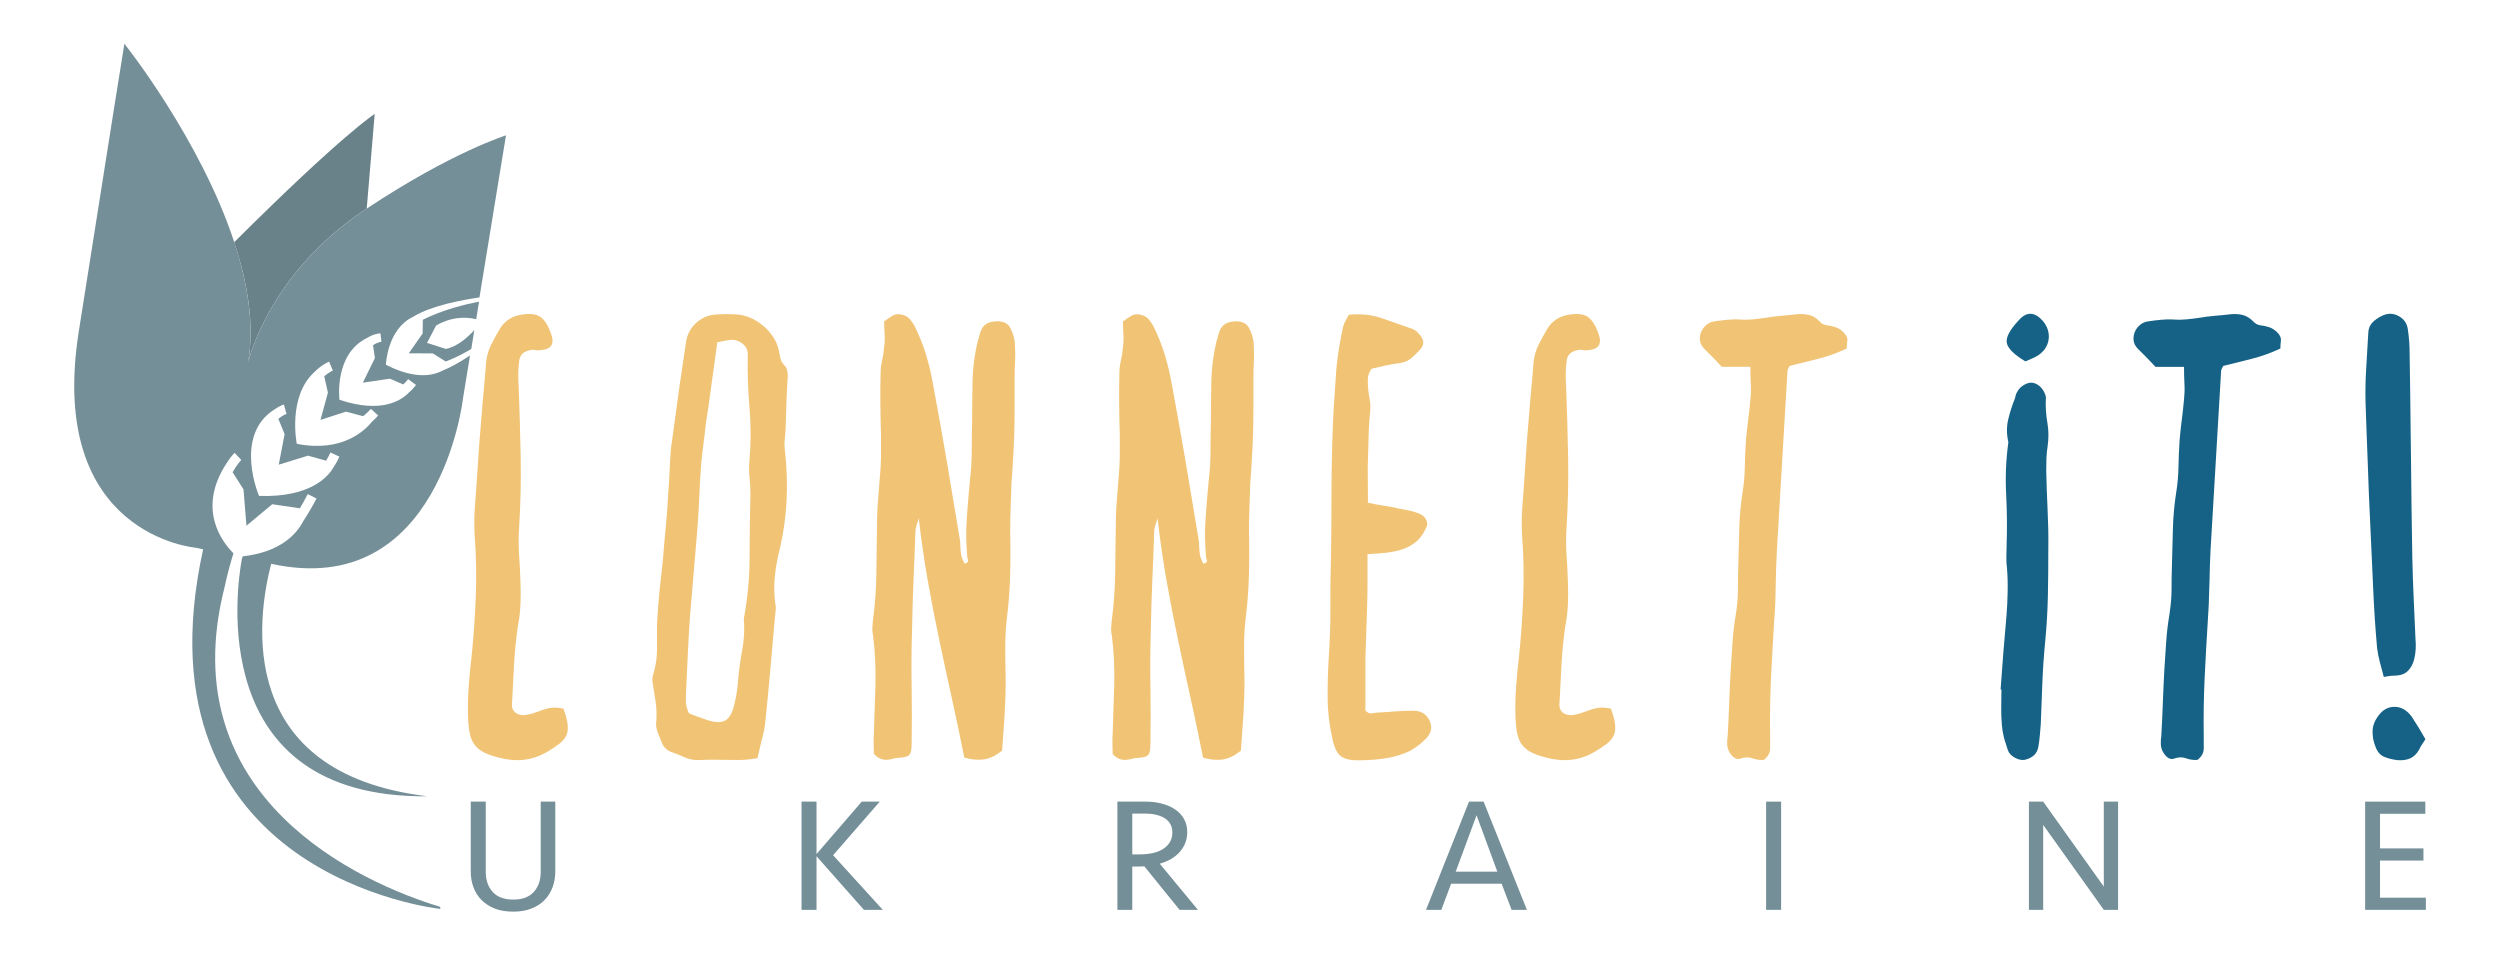<?xml version="1.0" encoding="utf-8"?>
<!-- Generator: Adobe Illustrator 19.0.0, SVG Export Plug-In . SVG Version: 6.00 Build 0)  -->
<svg version="1.1" xmlns="http://www.w3.org/2000/svg" xmlns:xlink="http://www.w3.org/1999/xlink" x="0px" y="0px"
	 viewBox="0 0 2383.9 920.7" style="enable-background:new 0 0 2383.9 920.7;" xml:space="preserve">
<style type="text/css">
	.st0{display:none;}
	.st1{display:inline;}
	.st2{fill:#156286;}
	.st3{fill:#FFFFFF;}
	.st4{fill:none;}
	.st5{fill:#F1F2F2;}
	.st6{fill:#698289;}
	.st7{fill:#748F98;}
	.st8{fill:#F1C374;}
</style>
<g id="logo_blue" class="st0">
	<g class="st1">
		<g>
			<path class="st2" d="M311,438.9l-17.2-4.8l-27.9,8.6l5.6-29.2l-6-14.5c4.5-3.7,7.8-4.7,7.8-4.7l-2.5-9c-0.3,0.1-3.9,1.1-9,4.8
				l0-0.1c-39.4,25-14.7,82.5-14.7,82.5c49.3,1.6,66.1-18.5,71-27.3c1.9-2.9,3.9-6.3,5.7-10.3l-8.5-3.9
				C313.9,434.1,312.4,436.6,311,438.9z"/>
			<path class="st2" d="M346.4,396.6l-16.3-4.4l-24.4,7.9l7.1-26l-3.5-15.6c4.2-3.6,8.2-5.3,8.2-5.4l-3.6-8.6
				c-0.4,0.2-7.3,3.1-13.7,9.7c-26.2,23.4-17.1,68.7-17.1,68.7c43.9,8.7,65.7-13.5,71.7-21.1c2-1.8,4-3.7,5.9-5.9l-6.9-6.3
				C351.3,392.3,348.8,394.6,346.4,396.6z"/>
			<path class="st2" d="M357.5,340.9l-1.8-12.3c4.3-2.6,7.7-3.2,8-3.2l-0.9-8c-0.4,0-5.9,0-12.5,4.2c-32.2,15.4-26.6,59.1-26.6,59.1
				c40.7,13.7,59.7,0.1,66.4-7.1c2.2-1.8,4.4-4.1,6.6-7l-7.5-5.6c-1.6,2.1-3.2,3.8-4.7,5.1l-12.7-5.5l-25.8,3.8L357.5,340.9z"/>
			<path class="st2" d="M236.7,344.8c0,0,18.6-83.5,111.6-145.4c0.5-0.3,0.9-0.6,1.4-0.9l7.6-90.3c0,0-31.3,20-134,122.4
				C236.1,269,242.7,308.7,236.7,344.8z"/>
			<g>
				<path class="st3" d="M311,438.9l-17.2-4.8l-27.9,8.6l5.6-29.2l-6-14.5c4.5-3.7,7.8-4.7,7.8-4.7l-2.5-9c-0.3,0.1-3.9,1.1-9,4.8
					l0-0.1c-39.4,25-14.7,82.5-14.7,82.5c49.3,1.6,66.1-18.5,71-27.3c1.9-2.9,3.9-6.3,5.7-10.3l-8.5-3.9
					C313.9,434.1,312.4,436.6,311,438.9z"/>
				<path class="st3" d="M346.4,396.6l-16.3-4.4l-24.4,7.9l7.1-26l-3.5-15.6c4.2-3.6,8.2-5.3,8.2-5.4l-3.6-8.6
					c-0.4,0.2-7.3,3.1-13.7,9.7c-26.2,23.4-17.1,68.7-17.1,68.7c43.9,8.7,65.7-13.5,71.7-21.1c2-1.8,4-3.7,5.9-5.9l-6.9-6.3
					C351.3,392.3,348.8,394.6,346.4,396.6z"/>
				<path class="st3" d="M357.5,340.9l-1.8-12.3c4.3-2.6,7.7-3.2,8-3.2l-0.9-8c-0.4,0-5.9,0-12.5,4.2
					c-32.2,15.4-26.6,59.1-26.6,59.1c40.7,13.7,59.7,0.1,66.4-7.1c2.2-1.8,4.4-4.1,6.6-7l-7.5-5.6c-1.6,2.1-3.2,3.8-4.7,5.1
					l-12.7-5.5l-25.8,3.8L357.5,340.9z"/>
				<path class="st2" d="M349.7,198.5c-0.5,0.3-0.9,0.6-1.4,0.9c-93,61.9-111.6,145.4-111.6,145.4c6-36.1-0.7-75.7-13.3-114.2
					C190.9,131.8,118.6,41.3,118.6,41.3s-12.9,79.9-43.5,274.5C44.5,510.4,186.8,521.9,186.8,521.9l6.9,1.5
					c-68.5,312.1,226.2,342.9,226.2,342.9l-0.2-2c-75.1-22.6-256.7-103.7-205.6-304.6c2.8-13.3,6.3-25.4,8.5-32.5
					c-10.2-10.2-35.5-41.9-6.4-86.1l0,0c4-6.3,7.3-9.5,7.5-9.7l3.2,3.4l3.2,3.4c-0.1,0.1-3.9,3.8-8.3,11.7l10.4,16.3l2.8,34.7
					l24.6-20.5l26.3,3.9c2.3-3.8,4.9-8.3,7.6-13.6l8.3,4.3c-4.8,9.1-9,16.1-12.6,21.5c-6.1,11.9-21.2,29.5-57.8,33.6
					c-0.2,0.8-0.5,1.6-0.8,2.6c-4.6,25-35.8,228.3,177,226.2c-183.8-22-162.6-169.5-149-221.7c161.1,35.4,182.9-157.7,182.9-157.7
					l6.7-41c-11,7.5-20,12-26.4,14.6c-2.6,1.4-5.9,2.6-9.8,3.4c-0.5,0.1-0.9,0.2-0.9,0.2l0,0c-9.9,1.8-24.1,0.5-43.1-9.3
					c0,0,1.1-34.1,26.1-45.8c16.9-10.6,47.7-16.2,63.1-18.4l25.3-154.6C482.6,128.8,431.9,144,349.7,198.5z M318,445.2
					c-4.9,8.7-21.7,28.9-71,27.3c0,0-24.7-57.5,14.7-82.5l0,0.1c5.1-3.7,8.8-4.7,9-4.8l2.5,9c-0.1,0-3.3,1-7.8,4.7l6,14.5l-5.6,29.2
					l27.9-8.6l17.2,4.8c1.4-2.2,2.8-4.8,4.2-7.8l8.5,3.9C321.9,438.9,320,442.3,318,445.2z M354.7,401.7c-6,7.6-27.8,29.8-71.7,21.1
					c0,0-9.1-45.3,17.1-68.7c6.4-6.5,13.3-9.5,13.7-9.7l3.6,8.6c-0.1,0-4,1.7-8.2,5.4l3.5,15.6l-7.1,26l24.4-7.9l16.3,4.4
					c2.4-2,4.9-4.3,7.4-7l6.9,6.3C358.7,398,356.7,400,354.7,401.7z M371.8,360.7l12.7,5.5c1.5-1.3,3.1-3,4.7-5.1l7.5,5.6
					c-2.2,2.9-4.4,5.2-6.6,7c-6.7,7.2-25.7,20.8-66.4,7.1c0,0-5.6-43.6,26.6-59.1c6.6-4.1,12-4.2,12.5-4.2l0.9,8
					c-0.3,0-3.7,0.5-8,3.2l1.8,12.3L346,364.5L371.8,360.7z"/>
				<path class="st2" d="M403,317.6l-13.2,18.9l22.9,0.1l12.3,7.7c6-2.2,14.1-5.9,24.4-11.9l2.9-18c-6.5,7-16.6,16-27.2,17.9
					l-17.9-5.7l8.6-16.5c0,0,16.8-11.4,38.3-6.1l2.7-16.8c-12.7,2.5-34.9,7.8-53.6,17.3L403,317.6z"/>
			</g>
		</g>
		<g>
			<g>
				<path class="st2" d="M537.3,675.4c2.3,6.2,3.6,11.3,4,15.3c0.4,4,0,7.4-1.3,10.2c-1.3,2.8-3.5,5.5-6.6,7.9
					c-3.1,2.4-7.1,5-11.9,7.9c-13.6,7.9-28.6,9.8-45.1,5.5c-5.7-1.4-10.4-3-14-4.7c-3.7-1.7-6.7-4-9.1-6.8
					c-2.4-2.8-4.1-6.4-5.1-10.6c-1-4.3-1.6-9.6-1.9-16.2c-0.3-9.9-0.1-19.7,0.6-29.3c0.7-9.6,1.6-19.4,2.8-29.3
					c2-19.3,3.3-38.4,4-57.4c0.7-19,0.4-38.3-1.1-57.8c-0.6-9.9-0.4-19.8,0.4-29.5c0.8-9.8,1.5-19.6,2.1-29.6
					c0.6-9.4,1.2-18.7,1.9-28.1c0.7-9.4,1.5-18.7,2.3-28.1c0.6-8.2,1.3-16.4,2.1-24.7c0.8-8.2,1.5-16.4,2.1-24.7
					c0.6-6,2.1-11.5,4.7-16.8c2.6-5.2,5.4-10.4,8.5-15.5c4.3-7.1,10.6-11.5,19.1-13.2c9.1-1.7,15.7-1,19.8,2.1
					c4.1,3.1,7.4,8.5,10,16.2c3.4,9.6-0.1,14.7-10.6,15.3c-1.4,0.3-2.7,0.3-3.8,0c-1.1-0.3-2.3-0.4-3.4-0.4
					c-8.2,0.9-12.5,4.7-12.8,11.5c-0.6,4-0.8,7.9-0.8,11.9c0,4,0.1,7.9,0.4,11.9c0.8,22.4,1.5,44.7,1.9,67
					c0.4,22.3-0.1,44.7-1.5,67.4c-0.6,8.5-0.6,17.1,0,25.7c0.6,8.7,1,17.4,1.3,26.1c0.3,7.1,0.3,14.1,0,21.1c-0.3,6.9-1.1,14-2.5,21
					c-1.7,11.9-2.9,24-3.6,36.1c-0.7,12.2-1.3,24.4-1.9,36.6c-0.6,4.8,0.7,8.2,3.8,10.2c3.1,2,7.1,2.4,11.9,1.3
					c2.6-0.6,5.1-1.3,7.7-2.3c2.6-1,5.2-1.9,7.9-2.8c2.7-0.8,5.5-1.3,8.3-1.5C530.8,674.2,533.9,674.6,537.3,675.4z"/>
				<path class="st2" d="M722.3,722.6c-3.7,0.6-6.9,1-9.8,1.3c-2.8,0.3-5.8,0.4-8.9,0.4c-6,0-12-0.1-18.1-0.2
					c-6.1-0.1-12.1-0.1-18.1,0.2c-5.4,0.3-10.3-0.6-14.7-2.6c-4.4-2-9-3.8-13.8-5.5c-1.4-0.6-2.8-1.6-4.3-3c-1.4-1.4-2.4-2.8-3-4.2
					c-1.4-3.4-2.8-6.9-4.2-10.4c-1.4-3.5-2-6.9-1.7-10c0.6-6.5,0.4-12.9-0.4-19.1c-0.9-6.2-1.9-12.6-3-19.1
					c-0.6-2.6-0.3-5.4,0.8-8.5c2.3-7.7,3.4-15.4,3.4-23.2c0-7.8,0-15.7,0-23.6c0.3-5.7,0.6-11.3,1.1-17c0.4-5.7,0.9-11.3,1.5-17
					c0.6-4.8,1.1-9.4,1.5-13.8c0.4-4.4,0.9-9,1.5-13.8c0.8-10.8,1.8-21.4,2.8-31.9c1-10.5,1.8-21.1,2.3-31.9
					c0.6-7.1,1-14.2,1.3-21.3c0.3-7.1,0.7-14.2,1.3-21.3c1.5-10.8,2.9-21.4,4.4-31.9c1.5-10.5,2.9-21.1,4.4-31.9l5.3-35.7
					c0.8-7.7,3.8-14,8.9-19.1c5.1-5.1,11.3-8.1,18.6-8.9c7.6-0.6,15.4-0.6,23.3,0c4.2,0.6,8.4,1.9,12.5,3.8c4.1,2,7.8,4.5,11.2,7.4
					c3.4,3,6.4,6.4,8.9,10.2c2.5,3.8,4.2,7.7,5.1,11.7c0.6,2.8,1.1,5.6,1.7,8.3c0.6,2.7,2,5.2,4.2,7.4c1.1,1.1,1.9,2.6,2.3,4.5
					c0.4,1.8,0.6,3.6,0.6,5.3c-0.6,8.5-1,17-1.3,25.5c-0.3,8.5-0.6,17-0.8,25.5c-0.3,3.7-0.6,7.3-0.9,10.8c-0.3,3.5-0.1,7,0.4,10.4
					c1.7,15.3,2.2,30.5,1.5,45.7c-0.7,15.2-2.8,30.4-6.2,45.7c-2.3,8.5-3.9,17.2-4.9,26.1c-1,8.9-0.9,17.9,0.2,27
					c0.6,2.3,0.7,4.7,0.4,7.2c-0.3,2.6-0.6,5.1-0.8,7.7c-1.4,16.2-2.8,32.4-4.3,48.7c-1.4,16.3-3,32.7-4.7,49.1
					c-0.6,5.7-1.6,11.3-3.2,16.8C725.2,710.1,723.7,716.1,722.3,722.6z M684,325.9c-2,13.9-3.8,27.2-5.5,40
					c-1.7,12.8-3.5,25.5-5.5,38.3c-0.6,6-1.3,11.9-2.1,17.9c-0.8,6-1.6,11.9-2.1,17.9c-0.9,10.8-1.5,21.4-1.9,31.9
					c-0.4,10.5-1.1,21.1-1.9,31.9c-1.1,13.9-2.3,27.7-3.5,41.5c-1.2,13.7-2.4,27.6-3.5,41.5c-0.8,11.6-1.5,23-2,34.2
					c-0.5,11.2-1.1,22.6-1.6,34.2c-0.3,4-0.4,8.1-0.4,12.3c0,4.3,1,8.4,3,12.3c5.6,2.3,11.8,4.5,18.6,6.8c6.8,2,12,2.1,15.6,0.2
					c3.7-1.8,6.5-6.2,8.4-13c1.1-4,2-8.1,2.7-12.3c0.7-4.2,1.2-8.5,1.5-12.8c0.8-9.9,2.2-19.8,4-29.5c1.8-9.8,2.3-19.6,1.5-29.6
					c3.7-19.8,5.5-39.7,5.5-59.5c0-19.8,0.3-39.7,0.8-59.5c0-5.4-0.3-10.8-0.9-16.2c-0.6-5.4-0.6-10.6,0-15.7
					c1.4-17,1.4-33.7,0-50.2c-1.4-16.4-2-33.2-1.7-50.2c0.3-3.7-0.8-6.9-3.4-9.6c-2.6-2.7-5.7-4.3-9.4-4.9c-2.3-0.3-4.7-0.1-7.4,0.4
					C690,324.8,687.1,325.4,684,325.9z"/>
				<path class="st2" d="M833.3,718.4c0-2.6-0.1-5.5-0.2-8.9c-0.1-3.4-0.1-6.8,0.2-10.2c0.6-15.9,1.1-31.6,1.5-47.2
					c0.4-15.6-0.4-31.2-2.3-46.8c-0.6-2.5-0.8-5.1-0.6-7.6c0.1-2.6,0.4-5,0.6-7.2c2-15,3-30,3.2-44.9c0.1-14.9,0.4-29.8,0.6-44.9
					c0-9.4,0.4-18.6,1.3-27.8c0.8-9.2,1.5-18.4,2.1-27.4c0.3-5.1,0.4-10.1,0.4-15.1c0-5,0-10,0-15.1c-0.3-9.9-0.5-19.8-0.6-29.8
					c-0.1-9.9-0.1-19.8,0.2-29.8c0-4.2,0.5-8.5,1.5-12.8c1-4.2,1.6-8.5,1.9-12.7c0.6-4.3,0.7-8.4,0.4-12.5c-0.3-4.1-0.4-8-0.4-11.7
					c3.1-2.3,5.9-4.1,8.3-5.5c2.4-1.4,5.2-1.7,8.3-0.9c3.1,0.6,5.6,1.9,7.4,3.8c1.8,2,3.5,4.3,4.9,6.8c4.5,9.1,8.2,18.4,11.1,27.8
					c2.8,9.5,5.1,19.2,6.8,29.1c4.5,24.4,8.9,48.6,13,72.7c4.1,24.1,8.1,48.3,12.1,72.7c0.6,2.8,0.8,5.6,0.8,8.3
					c0,2.7,0.3,5.6,0.9,8.7c0.3,1.4,0.7,2.7,1.3,3.8c0.6,1.1,1.1,2.4,1.7,3.8c2.8-0.8,4-2,3.4-3.4c-0.6-1.4-0.8-2.7-0.8-3.8
					c-1.1-12.2-1.3-24.2-0.4-36.1c0.8-11.9,1.8-23.9,3-36.1c1.1-9.6,1.7-19.2,1.7-28.7c0-9.5,0.1-19.1,0.4-28.7
					c0-12.8,0.1-25.4,0.4-38.1c0.3-12.6,2-25.3,5.1-38c0.6-1.4,1-2.8,1.3-4.3c0.3-1.4,0.7-2.8,1.3-4.3c2-5.7,6.2-8.8,12.8-9.4
					c3.4-0.6,6.6-0.3,9.6,0.8c3,1.1,5.2,3.4,6.6,6.8c2.5,5.1,3.8,10.5,3.8,16.2c0.3,5.1,0.3,10.1,0,15.1c-0.3,5-0.4,10-0.4,15.1
					c0,9.1,0,18.3,0,27.6c0,9.4-0.1,18.6-0.4,27.6c-0.3,7.4-0.6,14.8-1.1,22.3c-0.4,7.5-0.9,15.1-1.5,22.7
					c-0.3,7.7-0.6,15.4-0.8,23.2c-0.3,7.8-0.4,15.7-0.4,23.6c0.3,12.8,0.3,25.5,0,38.3c-0.3,12.7-1.1,25.7-2.6,38.7
					c-1.4,10.5-2.1,21.1-2.1,31.7c0,10.6,0.1,21.3,0.4,32.1c0,11.6-0.4,23-1.1,34.2c-0.7,11.2-1.5,22.2-2.3,33
					c-5.7,4.8-11.4,7.6-17.2,8.5c-5.8,0.8-12.1,0.3-18.9-1.7c-3.7-18.7-7.6-37.3-11.7-55.9c-4.1-18.6-8.2-37.3-12.1-56.1
					c-4-18.8-7.7-37.9-11.1-57.2c-3.4-19.3-6.2-39-8.5-59.1c-1.1,3.4-1.9,6-2.4,7.7c-0.5,1.7-0.8,3.3-0.8,4.7
					c-0.5,15.6-1.1,31.2-1.8,46.8c-0.7,15.6-1.1,31.2-1.4,46.8c-0.6,18.4-0.7,36.7-0.4,54.9c0.3,18.1,0.3,36.3,0,54.4
					c0,5.4-0.7,8.9-2.2,10.4c-1.4,1.6-4.7,2.5-9.9,2.8c-1.7,0-3.5,0.3-5.4,0.8c-1.9,0.6-3.7,0.9-5.6,1.1c-1.9,0.1-3.9-0.1-6-0.8
					C837.8,722.6,835.6,720.9,833.3,718.4z"/>
				<path class="st2" d="M1061,718.5c0-2.6-0.1-5.5-0.2-8.9c-0.1-3.4-0.1-6.8,0.2-10.2c0.6-15.9,1.1-31.6,1.5-47.2
					c0.4-15.6-0.4-31.2-2.3-46.8c-0.6-2.5-0.8-5.1-0.6-7.6c0.1-2.6,0.4-5,0.6-7.2c2-15,3-30,3.2-44.9c0.1-14.9,0.3-29.8,0.6-44.9
					c0-9.4,0.4-18.6,1.3-27.8c0.8-9.2,1.5-18.4,2.1-27.4c0.3-5.1,0.4-10.1,0.4-15.1c0-5,0-10,0-15.1c-0.3-9.9-0.5-19.8-0.6-29.8
					c-0.1-9.9-0.1-19.8,0.2-29.8c0-4.2,0.5-8.5,1.5-12.8c1-4.2,1.6-8.5,1.9-12.7c0.6-4.3,0.7-8.4,0.4-12.5c-0.3-4.1-0.4-8-0.4-11.7
					c3.1-2.3,5.9-4.1,8.3-5.5c2.4-1.4,5.2-1.7,8.3-0.9c3.1,0.6,5.6,1.9,7.4,3.8c1.8,2,3.5,4.3,4.9,6.8c4.5,9.1,8.2,18.4,11.1,27.8
					c2.8,9.5,5.1,19.2,6.8,29.1c4.5,24.4,8.9,48.6,13,72.7c4.1,24.1,8.1,48.3,12.1,72.7c0.6,2.8,0.8,5.6,0.8,8.3
					c0,2.7,0.3,5.6,0.9,8.7c0.3,1.4,0.7,2.7,1.3,3.8c0.6,1.1,1.1,2.4,1.7,3.8c2.8-0.8,4-2,3.4-3.4c-0.6-1.4-0.8-2.7-0.8-3.8
					c-1.1-12.2-1.3-24.2-0.4-36.1c0.8-11.9,1.8-23.9,3-36.1c1.1-9.6,1.7-19.2,1.7-28.7c0-9.5,0.1-19.1,0.4-28.7
					c0-12.8,0.1-25.4,0.4-38.1c0.3-12.6,2-25.3,5.1-38c0.6-1.4,1-2.8,1.3-4.3c0.3-1.4,0.7-2.8,1.3-4.3c2-5.7,6.2-8.8,12.8-9.4
					c3.4-0.6,6.6-0.3,9.6,0.8c3,1.1,5.2,3.4,6.6,6.8c2.5,5.1,3.8,10.5,3.8,16.2c0.3,5.1,0.3,10.1,0,15.1c-0.3,5-0.4,10-0.4,15.1
					c0,9.1,0,18.3,0,27.6s-0.1,18.6-0.4,27.6c-0.3,7.4-0.6,14.8-1.1,22.3c-0.4,7.5-0.9,15.1-1.5,22.7c-0.3,7.7-0.6,15.4-0.8,23.2
					c-0.3,7.8-0.4,15.7-0.4,23.6c0.3,12.8,0.3,25.5,0,38.3c-0.3,12.7-1.1,25.7-2.6,38.7c-1.4,10.5-2.1,21.1-2.1,31.7
					c0,10.6,0.1,21.3,0.4,32.1c0,11.6-0.4,23-1.1,34.2c-0.7,11.2-1.5,22.2-2.3,33c-5.7,4.8-11.4,7.6-17.2,8.5
					c-5.8,0.8-12.1,0.3-18.9-1.7c-3.7-18.7-7.6-37.3-11.7-55.9c-4.1-18.6-8.2-37.3-12.1-56.1c-4-18.8-7.7-37.9-11.1-57.2
					c-3.4-19.3-6.2-39-8.5-59.1c-1.1,3.4-1.9,6-2.4,7.7c-0.5,1.7-0.8,3.3-0.8,4.7c-0.5,15.6-1.1,31.2-1.8,46.8
					c-0.7,15.6-1.1,31.2-1.4,46.8c-0.6,18.4-0.7,36.7-0.4,54.9c0.3,18.1,0.3,36.3,0,54.4c0,5.4-0.7,8.9-2.2,10.4
					c-1.4,1.6-4.7,2.5-9.9,2.8c-1.7,0-3.5,0.3-5.4,0.8c-1.9,0.6-3.7,0.9-5.6,1.1c-1.9,0.1-3.9-0.1-6-0.8
					C1065.5,722.7,1063.2,721,1061,718.5z"/>
				<path class="st2" d="M1304.4,479c5.1,1.1,10.1,2.1,15.1,2.8c5,0.7,9.8,1.6,14.7,2.8c3.1,0.6,6.1,1.1,8.9,1.7
					c2.8,0.6,5.8,1.4,8.9,2.6c2.6,0.8,4.7,2.2,6.4,4s2.6,4.3,2.6,7.4c-2.6,6.5-5.8,11.6-9.8,15.1c-4,3.5-8.5,6.2-13.6,7.9
					c-5.1,1.7-10.5,2.8-16.2,3.4c-5.7,0.6-11.5,1-17.4,1.3c0,8.8,0,17.4,0,25.9s-0.1,16.9-0.4,25.1s-0.6,16.3-0.8,24.2
					c-0.3,7.9-0.6,15.9-0.8,23.8v50.2c2.3,2.3,4.5,3.1,6.6,2.6c2.1-0.6,4.3-0.8,6.6-0.8c5.4-0.3,10.7-0.6,15.9-1.1
					c5.2-0.4,10.7-0.6,16.4-0.6c7.9,0,13.3,3.5,16.2,10.6c1.4,4,1.4,7.4,0,10.4c-1.4,3-3.5,5.6-6.4,7.9c-3.4,3.4-7.7,6.5-12.8,9.4
					c-8.5,4-17.4,6.5-26.6,7.6c-9.2,1.1-18.4,1.6-27.4,1.3c-6.2-0.6-10.7-2.3-13.4-5.1c-2.7-2.8-4.7-7.4-6.2-13.6
					c-3.1-13.3-4.8-26.6-4.9-39.8c-0.1-13.2,0.2-26.6,1.1-40.2c1.1-16.2,1.6-32.2,1.5-48.3c-0.1-16,0.1-32.1,0.6-48.3
					c0.3-18.1,0.4-36.1,0.4-54c0-17.9,0.3-35.9,0.8-54c0.3-11.6,0.8-23.1,1.5-34.4c0.7-11.3,1.5-22.8,2.3-34.4
					c0.6-6.8,1.4-13.7,2.6-20.6c1.1-6.9,2.4-13.7,3.8-20.2c0.6-2.3,1.4-4.4,2.6-6.4c1.1-2,2.1-3.8,3-5.5c11.3-1.1,21.9,0,31.7,3.4
					c9.8,3.4,19.5,6.8,29.1,10.2c1.4,0.6,2.7,1.4,3.8,2.3c1.1,1,2.1,2.1,3,3.2c4.5,5.1,4.5,9.9,0,14.5c-2.6,2.8-5.3,5.5-8.1,7.9
					c-2.8,2.4-6.4,3.9-10.6,4.5c-4.5,0.6-9,1.4-13.4,2.3c-4.4,1-9,2.1-13.8,3.2c-2.3,3.1-3.5,6.4-3.6,9.8s0,6.8,0.4,10.2
					s0.9,6.7,1.5,10c0.6,3.3,0.7,6.6,0.4,10c-0.8,7.4-1.3,14.7-1.5,21.9c-0.1,7.2-0.4,14.5-0.6,21.9c-0.3,6.8-0.4,13.8-0.2,20.8
					C1304.3,462.7,1304.4,470.5,1304.4,479z"/>
				<path class="st2" d="M1536.1,675.4c2.3,6.2,3.6,11.3,4,15.3c0.4,4,0,7.4-1.3,10.2s-3.5,5.5-6.6,7.9c-3.1,2.4-7.1,5-11.9,7.9
					c-13.6,7.9-28.6,9.8-45.1,5.5c-5.7-1.4-10.4-3-14-4.7c-3.7-1.7-6.7-4-9.1-6.8c-2.4-2.8-4.1-6.4-5.1-10.6
					c-1-4.3-1.6-9.6-1.9-16.2c-0.3-9.9-0.1-19.7,0.6-29.3c0.7-9.6,1.6-19.4,2.8-29.3c2-19.3,3.3-38.4,4-57.4
					c0.7-19,0.4-38.3-1.1-57.8c-0.6-9.9-0.4-19.8,0.4-29.5c0.8-9.8,1.5-19.6,2.1-29.6c0.6-9.4,1.2-18.7,1.9-28.1
					c0.7-9.4,1.5-18.7,2.3-28.1c0.6-8.2,1.3-16.4,2.1-24.7c0.8-8.2,1.5-16.4,2.1-24.7c0.6-6,2.1-11.5,4.7-16.8
					c2.6-5.2,5.4-10.4,8.5-15.5c4.3-7.1,10.6-11.5,19.1-13.2c9.1-1.7,15.7-1,19.8,2.1c4.1,3.1,7.4,8.5,10,16.2
					c3.4,9.6-0.1,14.7-10.6,15.3c-1.4,0.3-2.7,0.3-3.8,0c-1.1-0.3-2.3-0.4-3.4-0.4c-8.2,0.9-12.5,4.7-12.8,11.5
					c-0.6,4-0.8,7.9-0.8,11.9c0,4,0.1,7.9,0.4,11.9c0.8,22.4,1.5,44.7,1.9,67c0.4,22.3-0.1,44.7-1.5,67.4c-0.6,8.5-0.6,17.1,0,25.7
					c0.6,8.7,1,17.4,1.3,26.1c0.3,7.1,0.3,14.1,0,21.1c-0.3,6.9-1.1,14-2.5,21c-1.7,11.9-2.9,24-3.6,36.1
					c-0.7,12.2-1.3,24.4-1.9,36.6c-0.6,4.8,0.7,8.2,3.8,10.2c3.1,2,7.1,2.4,11.9,1.3c2.6-0.6,5.1-1.3,7.7-2.3c2.6-1,5.2-1.9,7.9-2.8
					c2.7-0.8,5.5-1.3,8.3-1.5C1529.5,674.2,1532.7,674.6,1536.1,675.4z"/>
				<path class="st2" d="M1761,331.9c-9.1,4.3-18.1,7.5-27.2,9.8c-9.1,2.3-18.1,4.5-27.2,6.8c-0.6,0.8-1,1.6-1.3,2.3
					c-0.3,0.7-0.6,1.3-0.8,1.9c-1.7,29.2-3.4,58-5.1,86.5c-1.7,28.5-3.4,57.3-5.1,86.5c-0.6,11.3-0.9,22.6-1.1,33.8
					c-0.1,11.2-0.6,22.3-1.5,33.4c-1.1,18.1-2.1,36.2-3,54.2c-0.8,18-1.1,36.1-0.8,54.2c0,4,0,8,0,12.1c0,4.1-2,7.7-6,10.8
					c-3.7,0.3-7.3-0.2-10.8-1.5c-3.5-1.3-7.3-1.2-11.3,0.2c-2.8,1.1-5.6,0.2-8.3-2.8c-2.7-3-4.2-6.3-4.5-10c0-1.4,0-2.8,0-4
					s0.1-2.6,0.4-4c0.6-10.8,1.1-21.6,1.5-32.5c0.4-10.9,0.9-21.8,1.5-32.5c0.6-8.5,1.1-17.1,1.7-25.7c0.6-8.6,1.6-17.1,3-25.3
					c1.4-8.2,2.1-16.4,2.1-24.4c0-8.1,0.1-16.2,0.4-24.4c0.3-11.3,0.6-22.6,0.9-33.8c0.3-11.2,1.3-22.3,3-33.4
					c1.4-8.5,2.2-17,2.3-25.5c0.1-8.5,0.5-17,1.1-25.5c0.6-6.5,1.3-13,2.1-19.3s1.6-12.8,2.1-19.3c0.6-4.8,0.7-9.8,0.4-14.9
					c-0.3-5.1-0.4-10.5-0.4-16.2h-27.2c-2.6-2.8-5.2-5.6-7.9-8.3c-2.7-2.7-5.6-5.6-8.7-8.7c-2.6-2.6-4-5.3-4.3-8.3
					c-0.3-3,0.1-5.7,1.3-8.3c1.1-2.6,2.8-4.7,5.1-6.6c2.3-1.8,4.8-2.9,7.7-3.2c4-0.6,8.1-1.1,12.3-1.5c4.2-0.4,8.4-0.5,12.3-0.2
					c4,0.3,8,0.2,12.1-0.2c4.1-0.4,8.1-0.9,12.1-1.5c4.8-0.8,9.8-1.5,14.9-1.9c5.1-0.4,10.2-0.9,15.3-1.5c4-0.3,7.7,0,11.1,0.8
					c3.4,0.8,6.7,2.8,9.8,6c2,2.3,4.3,3.5,7,3.8c2.7,0.3,5.3,0.9,7.9,1.7c2,0.6,4,1.6,6,3.2s3.5,3.3,4.7,5.3
					c0.9,1.4,1.1,3.2,0.9,5.3C1761.1,327.4,1761,329.6,1761,331.9z"/>
				<g>
					<path class="st2" d="M1931.3,344.2c5.7-2.3,9.7-4.2,12.1-5.7c2.4-1.6,4.6-3.6,6.6-6.2c2.8-4.3,4-8.8,3.6-13.6
						c-0.4-4.8-2.3-9.2-5.7-13.2c-7.9-8.8-15.6-8.9-23-0.4c-8.5,9.1-12.3,16.2-11.3,21.5C1914.6,331.8,1920.5,337.7,1931.3,344.2z"
						/>
				</g>
				<g>
					<path class="st2" d="M1952.5,485.6c-0.6-12.3-1-24.7-1.3-37.2c0-4,0.1-7.9,0.2-11.7c0.1-3.8,0.5-7.6,1.1-11.3
						c1.1-7.7,1.1-15.2-0.2-22.7c-1.3-7.5-1.8-15.1-1.5-22.7c0.3-0.9,0.1-2.1-0.4-3.8c-2.3-6.2-6.1-10.1-11.5-11.5
						c-2.6-0.6-5.4,0-8.5,1.7c-3.1,1.7-5.4,4-6.8,6.8c-0.8,1.1-1.6,3.1-2.1,6c-2.8,6.8-5,13.7-6.6,20.6c-1.6,6.9-1.5,14.1,0.2,21.5
						c-2.3,16.7-3,33.3-2.1,49.7c0.8,16.4,1,33,0.4,49.7c0,3.4-0.1,6.9-0.2,10.4c-0.1,3.5,0.1,7,0.6,10.4c0.6,7.7,0.8,15.2,0.6,22.7
						c-0.1,7.5-0.5,15.1-1.1,22.7c-1.1,11.9-2.1,23.6-3,35.1c-0.8,11.5-1.7,23.2-2.6,35.1h0.8c0,5.7-0.1,11.3-0.2,16.8
						c-0.1,5.5,0.1,11.1,0.6,16.8c0.3,4,0.9,7.9,1.9,11.9c0.5,2.2,1.3,4.3,2,6.5c0.6,1.8,1,3.6,1.7,5.4c0.9,3.1,3.2,5.7,6.9,7.7
						s7.2,2.6,10.3,1.7c7.2-2,11.2-6.2,12.1-12.8c0.6-3.4,1-6.8,1.3-10.2c0.3-3.4,0.6-6.9,0.9-10.6c0.1-3.3,0.3-6.7,0.4-10
						c0.4-9.7,0.8-19.4,1.1-29.1c0.5-13,1.4-26.2,2.7-39.5c1.4-14.7,2.3-29.5,2.6-44.2c0.3-14.7,0.4-29.6,0.4-44.6
						C1953.4,510.3,1953.1,497.9,1952.5,485.6z"/>
				</g>
				<g>
					<path class="st2" d="M2174.1,320c-1.1-2-2.7-3.8-4.7-5.3c-2-1.6-4-2.6-6-3.2c-2.6-0.8-5.2-1.4-7.9-1.7c-2.7-0.3-5-1.6-7-3.8
						c-3.1-3.1-6.4-5.1-9.8-6s-7.1-1.1-11.1-0.8c-5.1,0.6-10.2,1.1-15.3,1.5c-5.1,0.4-10.1,1.1-14.9,1.9c-4,0.6-8,1.1-12.1,1.5
						c-4.1,0.4-8.1,0.5-12.1,0.2c-4-0.3-8.1-0.2-12.3,0.2c-4.3,0.4-8.4,0.9-12.3,1.5c-2.8,0.3-5.4,1.4-7.7,3.2c-2.3,1.9-4,4-5.1,6.6
						c-1.1,2.6-1.6,5.3-1.3,8.3c0.3,3,1.7,5.7,4.3,8.3c3.1,3.1,6,6,8.7,8.7c2.7,2.7,5.3,5.5,7.9,8.3h27.2c0,5.7,0.1,11.1,0.4,16.2
						c0.3,5.1,0.1,10.1-0.4,14.9c-0.6,6.5-1.3,13-2.1,19.3c-0.8,6.4-1.6,12.8-2.1,19.3c-0.6,8.5-0.9,17-1.1,25.5
						c-0.1,8.5-0.9,17-2.3,25.5c-1.7,11.1-2.7,22.2-3,33.4c-0.3,11.2-0.6,22.5-0.9,33.8c-0.3,8.2-0.4,16.4-0.4,24.4
						c0,6.8-0.6,13.7-1.6,20.6c-0.2,1.3-0.3,2.5-0.5,3.8c-1.4,8.2-2.4,16.7-3,25.3c-0.6,8.7-1.1,17.2-1.7,25.7
						c-0.6,10.8-1.1,21.6-1.5,32.5c-0.4,10.9-0.9,21.8-1.5,32.5c-0.3,1.4-0.4,2.8-0.4,4c0,1.3,0,2.6,0,4c0.3,3.7,1.8,7,4.5,10
						c2.7,3,5.5,3.9,8.3,2.8c4-1.4,7.7-1.5,11.3-0.2c3.5,1.3,7.2,1.8,10.8,1.5c4-3.1,6-6.7,6-10.8c0-4.1,0-8.2,0-12.1
						c-0.3-18.1,0-36.2,0.8-54.2c0.9-18,1.8-36.1,3-54.2c0.8-11.1,1.3-22.2,1.5-33.4c0-1.9,0.1-3.9,0.2-5.8c0.2-9.3,0.4-18.6,0.9-28
						c1.7-29.2,3.4-58,5.1-86.5c1.7-28.5,3.4-57.3,5.1-86.5c0.3-0.6,0.6-1.2,0.8-1.9c0.3-0.7,0.7-1.5,1.3-2.3
						c9.1-2.3,18.1-4.5,27.2-6.8c9.1-2.3,18.1-5.5,27.2-9.8c0-2.3,0.1-4.5,0.4-6.6C2175.2,323.2,2174.9,321.4,2174.1,320z"/>
				</g>
				<g>
					<path class="st2" d="M2299.5,682.7c-4.5-6-9.9-9-15.9-9.1c-6.1-0.1-11.3,2.6-15.5,8.3c-3.7,4.8-5.6,9.8-5.7,14.9
						c-0.1,5.1,0.8,10.1,2.8,14.9c1.7,4.8,4.5,8,8.3,9.6c3.8,1.6,8.1,2.6,13,3.2c4.8,0.3,8.9-0.4,12.1-1.9c3.3-1.6,6-4.3,8.3-8.3
						c0.6-1.4,1.3-2.8,2.3-4.3c1-1.4,2.2-3.3,3.6-5.5c-2.3-4-4.5-7.7-6.6-11.3C2303.9,689.5,2301.7,686.1,2299.5,682.7z"/>
				</g>
				<g>
					<path class="st2" d="M2303.3,608.7c-0.6-12.8-1.1-25.5-1.7-38.3c-0.6-12.8-1-25.5-1.3-38.3c-0.6-32.9-1-65.5-1.3-98
						c-0.1-7.8-0.2-15.7-0.3-23.5c-0.3-24.7-0.5-49.5-1-74.5c0-3.7-0.1-7.4-0.4-11.1c-0.3-3.7-0.7-7.5-1.3-11.5
						c-0.8-5.7-3.8-9.8-8.7-12.5c-5-2.7-10-2.9-15.1-0.6c-4,1.7-7.3,4-10,6.8c-2.7,2.8-4,6.7-4,11.5c-0.6,10.8-1.2,21.6-1.9,32.5
						c-0.7,10.9-0.9,21.8-0.6,32.5c0.6,19.4,1.4,38.5,2.1,57.7c0.4,10,0.7,20.1,1.1,30.1c1.3,29.1,2.6,58.3,4,87.8
						c0.8,19.8,2.1,39.3,3.8,58.2c0.6,4.5,1.4,9,2.6,13.4c1.1,4.4,2.4,9.1,3.8,14.2c3.1-0.6,5.5-0.9,7.2-1.1
						c1.7-0.1,3.3-0.2,4.7-0.2c4.8-0.3,8.6-1.8,11.3-4.7c2.7-2.8,4.6-6.4,5.7-10.6c0.8-3.1,1.3-6.4,1.5-9.8
						C2303.7,615.5,2303.6,612.1,2303.3,608.7z"/>
				</g>
			</g>
		</g>
		<g>
			<path class="st2" d="M515.2,764h14.3v66.6c0,5.4-0.9,10.4-2.6,15.1c-1.8,4.7-4.3,8.8-7.7,12.2c-3.4,3.5-7.6,6.2-12.6,8.1
				c-5,2-10.8,2.9-17.4,2.9c-6.6,0-12.4-1-17.4-2.9c-5-2-9.2-4.7-12.6-8.1c-3.4-3.5-6-7.5-7.7-12.2c-1.8-4.7-2.6-9.7-2.6-15.1V764
				h14.3v67.2c0,7.7,2.2,14,6.6,18.9c4.4,4.9,10.9,7.3,19.6,7.3c8.7,0,15.2-2.4,19.6-7.3c4.4-4.9,6.6-11.2,6.6-18.9V764z"/>
			<path class="st2" d="M764.3,867.2V764h14.3v50l43.1-50h17.2l-44.5,51.1l47.4,52.1h-18l-45.2-51.1v51.1H764.3z"/>
			<path class="st2" d="M1079.8,867.2h-14.3V764h26.8c5.6,0,10.8,0.6,15.6,1.9c4.8,1.2,9,3.1,12.6,5.5c3.6,2.4,6.5,5.5,8.5,9.1
				c2.1,3.7,3.1,7.9,3.1,12.6c0,7.1-2.3,13.3-6.9,18.6c-4.6,5.3-11,9.1-19.3,11.5l36.4,44h-17.5l-33.6-41.5c-0.5,0-1.3,0-2.3,0.1
				c-1,0.1-2.1,0.1-3.3,0.1c-1.1,0-2.2,0-3.3,0c-1.1,0-1.9,0-2.6,0V867.2z M1117.9,793.4c0-3.2-0.7-6-2.1-8.3s-3.3-4.2-5.7-5.6
				c-2.4-1.4-5.1-2.4-8.2-3.1s-6.4-1-9.8-1h-12.4v38.9h7.1c4.3,0,8.4-0.4,12.2-1.2c3.8-0.8,7.1-2.1,9.8-3.8c2.8-1.7,5-3.9,6.6-6.5
				C1117.1,800.2,1117.9,797.1,1117.9,793.4z"/>
			<path class="st2" d="M1456,867.2h-14.6l-9.5-24.9h-48.2l-9.3,24.9h-14.6l41-103.2h13.9L1456,867.2z M1388.1,830.8h39.7
				l-19.8-53.8L1388.1,830.8z"/>
			<path class="st2" d="M1698.4,867.2h-14.3V764h14.3V867.2z"/>
			<path class="st2" d="M2006.1,867.2l-57.8-81v81h-13.6V764h13.6l57.8,81v-81h13.6v103.2H2006.1z"/>
			<path class="st2" d="M2255.2,764h57.5v11.6h-43.2v33h41.4v11.6h-41.4v35.3h43.7v11.6h-57.9V764z"/>
		</g>
	</g>
</g>
<g id="logo_white">
	<g class="st0">
		<g class="st1">
			<path class="st4" d="M346.4,396.6l-16.3-4.4l-24.4,7.9l7.1-26l-3.5-15.6c4.2-3.6,8.2-5.3,8.2-5.4l-3.6-8.6
				c-0.4,0.2-7.3,3.1-13.7,9.7c-26.2,23.4-17.1,68.7-17.1,68.7c43.9,8.7,65.7-13.5,71.7-21.1c2-1.8,4-3.7,5.9-5.9l-6.9-6.3
				C351.3,392.3,348.8,394.6,346.4,396.6z"/>
			<path class="st4" d="M357.5,340.9l-1.8-12.3c4.3-2.6,7.7-3.2,8-3.2l-0.9-8c-0.4,0-5.9,0-12.5,4.2c-32.2,15.4-26.6,59.1-26.6,59.1
				c40.7,13.7,59.7,0.1,66.4-7.1c2.2-1.8,4.4-4.1,6.6-7l-7.5-5.6c-1.6,2.1-3.2,3.8-4.7,5.1l-12.7-5.5l-25.8,3.8L357.5,340.9z"/>
			<path class="st5" d="M236.7,344.8c0,0,18.6-83.5,111.6-145.4c0.5-0.3,0.9-0.6,1.4-0.9l7.6-90.3c0,0-31.3,20-134,122.4
				C236.1,269,242.7,308.7,236.7,344.8z"/>
			<g>
				<path class="st4" d="M311,438.9l-17.2-4.8l-27.9,8.6l5.6-29.2l-6-14.5c4.5-3.7,7.8-4.7,7.8-4.7l-2.5-9c-0.3,0.1-3.9,1.1-9,4.8
					l0-0.1c-39.4,25-14.7,82.5-14.7,82.5c49.3,1.6,66.1-18.5,71-27.3c1.9-2.9,3.9-6.3,5.7-10.3l-8.5-3.9
					C313.9,434.1,312.4,436.6,311,438.9z"/>
				<path class="st4" d="M346.4,396.6l-16.3-4.4l-24.4,7.9l7.1-26l-3.5-15.6c4.2-3.6,8.2-5.3,8.2-5.4l-3.6-8.6
					c-0.4,0.2-7.3,3.1-13.7,9.7c-26.2,23.4-17.1,68.7-17.1,68.7c43.9,8.7,65.7-13.5,71.7-21.1c2-1.8,4-3.7,5.9-5.9l-6.9-6.3
					C351.3,392.3,348.8,394.6,346.4,396.6z"/>
				<path class="st4" d="M357.5,340.9l-1.8-12.3c4.3-2.6,7.7-3.2,8-3.2l-0.9-8c-0.4,0-5.9,0-12.5,4.2
					c-32.2,15.4-26.6,59.1-26.6,59.1c40.7,13.7,59.7,0.1,66.4-7.1c2.2-1.8,4.4-4.1,6.6-7l-7.5-5.6c-1.6,2.1-3.2,3.8-4.7,5.1
					l-12.7-5.5l-25.8,3.8L357.5,340.9z"/>
				<path class="st5" d="M349.7,198.5c-0.5,0.3-0.9,0.6-1.4,0.9c-93,61.9-111.6,145.4-111.6,145.4c6-36.1-0.7-75.7-13.3-114.2
					C190.9,131.8,118.6,41.3,118.6,41.3s-12.9,79.9-43.5,274.5C44.5,510.4,186.8,521.9,186.8,521.9l6.9,1.5
					c-68.5,312.1,226.2,342.9,226.2,342.9l-0.2-2c-75.1-22.6-256.7-103.7-205.6-304.6c2.8-13.3,6.3-25.4,8.5-32.5
					c-10.2-10.2-35.5-41.9-6.4-86.1l0,0c4-6.3,7.3-9.5,7.5-9.7l3.2,3.4l3.2,3.4c-0.1,0.1-3.9,3.8-8.3,11.7l10.4,16.3l2.8,34.7
					l24.6-20.5l26.3,3.9c2.3-3.8,4.9-8.3,7.6-13.6l8.3,4.3c-4.8,9.1-9,16.1-12.6,21.5c-6.1,11.9-21.2,29.5-57.8,33.6
					c-0.2,0.8-0.5,1.6-0.8,2.6c-4.6,25-35.8,228.3,177,226.2c-183.8-22-162.6-169.5-149-221.7c161.1,35.4,182.9-157.7,182.9-157.7
					l6.7-41c-11,7.5-20,12-26.4,14.6c-2.6,1.4-5.9,2.6-9.8,3.4c-0.5,0.1-0.9,0.2-0.9,0.2l0,0c-9.9,1.8-24.1,0.5-43.1-9.3
					c0,0,1.1-34.1,26.1-45.8c16.9-10.6,47.7-16.2,63.1-18.4l25.3-154.6C482.6,128.8,431.9,144,349.7,198.5z M318,445.2
					c-4.9,8.7-21.7,28.9-71,27.3c0,0-24.7-57.5,14.7-82.5l0,0.1c5.1-3.7,8.8-4.7,9-4.8l2.5,9c-0.1,0-3.3,1-7.8,4.7l6,14.5l-5.6,29.2
					l27.9-8.6l17.2,4.8c1.4-2.2,2.8-4.8,4.2-7.8l8.5,3.9C321.9,438.9,320,442.3,318,445.2z M354.7,401.7c-6,7.6-27.8,29.8-71.7,21.1
					c0,0-9.1-45.3,17.1-68.7c6.4-6.5,13.3-9.5,13.7-9.7l3.6,8.6c-0.1,0-4,1.7-8.2,5.4l3.5,15.6l-7.1,26l24.4-7.9l16.3,4.4
					c2.4-2,4.9-4.3,7.4-7l6.9,6.3C358.7,398,356.7,400,354.7,401.7z M371.8,360.7l12.7,5.5c1.5-1.3,3.1-3,4.7-5.1l7.5,5.6
					c-2.2,2.9-4.4,5.2-6.6,7c-6.7,7.2-25.7,20.8-66.4,7.1c0,0-5.6-43.6,26.6-59.1c6.6-4.1,12-4.2,12.5-4.2l0.9,8
					c-0.3,0-3.7,0.5-8,3.2l1.8,12.3L346,364.5L371.8,360.7z"/>
				<path class="st5" d="M403,317.6l-13.2,18.9l22.9,0.1l12.3,7.7c6-2.2,14.1-5.9,24.4-11.9l2.9-18c-6.5,7-16.6,16-27.2,17.9
					l-17.9-5.7l8.6-16.5c0,0,16.8-11.4,38.3-6.1l2.7-16.8c-12.7,2.5-34.9,7.8-53.6,17.3L403,317.6z"/>
			</g>
		</g>
		<g class="st1">
			<g>
				<path class="st5" d="M537.3,675.4c2.3,6.2,3.6,11.3,4,15.3c0.4,4,0,7.4-1.3,10.2c-1.3,2.8-3.5,5.5-6.6,7.9
					c-3.1,2.4-7.1,5-11.9,7.9c-13.6,7.9-28.6,9.8-45.1,5.5c-5.7-1.4-10.4-3-14-4.7c-3.7-1.7-6.7-4-9.1-6.8
					c-2.4-2.8-4.1-6.4-5.1-10.6c-1-4.3-1.6-9.6-1.9-16.2c-0.3-9.9-0.1-19.7,0.6-29.3c0.7-9.6,1.6-19.4,2.8-29.3
					c2-19.3,3.3-38.4,4-57.4c0.7-19,0.4-38.3-1.1-57.8c-0.6-9.9-0.4-19.8,0.4-29.5c0.8-9.8,1.5-19.6,2.1-29.6
					c0.6-9.4,1.2-18.7,1.9-28.1c0.7-9.4,1.5-18.7,2.3-28.1c0.6-8.2,1.3-16.4,2.1-24.7c0.8-8.2,1.5-16.4,2.1-24.7
					c0.6-6,2.1-11.5,4.7-16.8c2.6-5.2,5.4-10.4,8.5-15.5c4.3-7.1,10.6-11.5,19.1-13.2c9.1-1.7,15.7-1,19.8,2.1
					c4.1,3.1,7.4,8.5,10,16.2c3.4,9.6-0.1,14.7-10.6,15.3c-1.4,0.3-2.7,0.3-3.8,0c-1.1-0.3-2.3-0.4-3.4-0.4
					c-8.2,0.9-12.5,4.7-12.8,11.5c-0.6,4-0.8,7.9-0.8,11.9c0,4,0.1,7.9,0.4,11.9c0.8,22.4,1.5,44.7,1.9,67
					c0.4,22.3-0.1,44.7-1.5,67.4c-0.6,8.5-0.6,17.1,0,25.7c0.6,8.7,1,17.4,1.3,26.1c0.3,7.1,0.3,14.1,0,21.1c-0.3,6.9-1.1,14-2.5,21
					c-1.7,11.9-2.9,24-3.6,36.1c-0.7,12.2-1.3,24.4-1.9,36.6c-0.6,4.8,0.7,8.2,3.8,10.2c3.1,2,7.1,2.4,11.9,1.3
					c2.6-0.6,5.1-1.3,7.7-2.3c2.6-1,5.2-1.9,7.9-2.8c2.7-0.8,5.5-1.3,8.3-1.5C530.8,674.2,533.9,674.6,537.3,675.4z"/>
				<path class="st5" d="M722.3,722.6c-3.7,0.6-6.9,1-9.8,1.3c-2.8,0.3-5.8,0.4-8.9,0.4c-6,0-12-0.1-18.1-0.2
					c-6.1-0.1-12.1-0.1-18.1,0.2c-5.4,0.3-10.3-0.6-14.7-2.6c-4.4-2-9-3.8-13.8-5.5c-1.4-0.6-2.8-1.6-4.3-3c-1.4-1.4-2.4-2.8-3-4.2
					c-1.4-3.4-2.8-6.9-4.2-10.4c-1.4-3.5-2-6.9-1.7-10c0.6-6.5,0.4-12.9-0.4-19.1c-0.9-6.2-1.9-12.6-3-19.1
					c-0.6-2.6-0.3-5.4,0.8-8.5c2.3-7.7,3.4-15.4,3.4-23.2c0-7.8,0-15.7,0-23.6c0.3-5.7,0.6-11.3,1.1-17c0.4-5.7,0.9-11.3,1.5-17
					c0.6-4.8,1.1-9.4,1.5-13.8c0.4-4.4,0.9-9,1.5-13.8c0.8-10.8,1.8-21.4,2.8-31.9c1-10.5,1.8-21.1,2.3-31.9
					c0.6-7.1,1-14.2,1.3-21.3c0.3-7.1,0.7-14.2,1.3-21.3c1.5-10.8,2.9-21.4,4.4-31.9c1.5-10.5,2.9-21.1,4.4-31.9l5.3-35.7
					c0.8-7.7,3.8-14,8.9-19.1c5.1-5.1,11.3-8.1,18.6-8.9c7.6-0.6,15.4-0.6,23.3,0c4.2,0.6,8.4,1.9,12.5,3.8c4.1,2,7.8,4.5,11.2,7.4
					c3.4,3,6.4,6.4,8.9,10.2c2.5,3.8,4.2,7.7,5.1,11.7c0.6,2.8,1.1,5.6,1.7,8.3c0.6,2.7,2,5.2,4.2,7.4c1.1,1.1,1.9,2.6,2.3,4.5
					c0.4,1.8,0.6,3.6,0.6,5.3c-0.6,8.5-1,17-1.3,25.5c-0.3,8.5-0.6,17-0.8,25.5c-0.3,3.7-0.6,7.3-0.9,10.8c-0.3,3.5-0.1,7,0.4,10.4
					c1.7,15.3,2.2,30.5,1.5,45.7c-0.7,15.2-2.8,30.4-6.2,45.7c-2.3,8.5-3.9,17.2-4.9,26.1c-1,8.9-0.9,17.9,0.2,27
					c0.6,2.3,0.7,4.7,0.4,7.2c-0.3,2.6-0.6,5.1-0.8,7.7c-1.4,16.2-2.8,32.4-4.3,48.7c-1.4,16.3-3,32.7-4.7,49.1
					c-0.6,5.7-1.6,11.3-3.2,16.8C725.2,710.1,723.7,716.1,722.3,722.6z M684,325.9c-2,13.9-3.8,27.2-5.5,40
					c-1.7,12.8-3.5,25.5-5.5,38.3c-0.6,6-1.3,11.9-2.1,17.9c-0.8,6-1.6,11.9-2.1,17.9c-0.9,10.8-1.5,21.4-1.9,31.9
					c-0.4,10.5-1.1,21.1-1.9,31.9c-1.1,13.9-2.3,27.7-3.5,41.5c-1.2,13.7-2.4,27.6-3.5,41.5c-0.8,11.6-1.5,23-2,34.2
					c-0.5,11.2-1.1,22.6-1.6,34.2c-0.3,4-0.4,8.1-0.4,12.3c0,4.3,1,8.4,3,12.3c5.6,2.3,11.8,4.5,18.6,6.8c6.8,2,12,2.1,15.6,0.2
					c3.7-1.8,6.5-6.2,8.4-13c1.1-4,2-8.1,2.7-12.3c0.7-4.2,1.2-8.5,1.5-12.8c0.8-9.9,2.2-19.8,4-29.5c1.8-9.8,2.3-19.6,1.5-29.6
					c3.7-19.8,5.5-39.7,5.5-59.5c0-19.8,0.3-39.7,0.8-59.5c0-5.4-0.3-10.8-0.9-16.2c-0.6-5.4-0.6-10.6,0-15.7
					c1.4-17,1.4-33.7,0-50.2c-1.4-16.4-2-33.2-1.7-50.2c0.3-3.7-0.8-6.9-3.4-9.6c-2.6-2.7-5.7-4.3-9.4-4.9c-2.3-0.3-4.7-0.1-7.4,0.4
					C690,324.8,687.1,325.4,684,325.9z"/>
				<path class="st5" d="M833.3,718.4c0-2.6-0.1-5.5-0.2-8.9c-0.1-3.4-0.1-6.8,0.2-10.2c0.6-15.9,1.1-31.6,1.5-47.2
					c0.4-15.6-0.4-31.2-2.3-46.8c-0.6-2.5-0.8-5.1-0.6-7.6c0.1-2.6,0.4-5,0.6-7.2c2-15,3-30,3.2-44.9c0.1-14.9,0.4-29.8,0.6-44.9
					c0-9.4,0.4-18.6,1.3-27.8c0.8-9.2,1.5-18.4,2.1-27.4c0.3-5.1,0.4-10.1,0.4-15.1c0-5,0-10,0-15.1c-0.3-9.9-0.5-19.8-0.6-29.8
					c-0.1-9.9-0.1-19.8,0.2-29.8c0-4.2,0.5-8.5,1.5-12.8c1-4.2,1.6-8.5,1.9-12.7c0.6-4.3,0.7-8.4,0.4-12.5c-0.3-4.1-0.4-8-0.4-11.7
					c3.1-2.3,5.9-4.1,8.3-5.5c2.4-1.4,5.2-1.7,8.3-0.9c3.1,0.6,5.6,1.9,7.4,3.8c1.8,2,3.5,4.3,4.9,6.8c4.5,9.1,8.2,18.4,11.1,27.8
					c2.8,9.5,5.1,19.2,6.8,29.1c4.5,24.4,8.9,48.6,13,72.7c4.1,24.1,8.1,48.3,12.1,72.7c0.6,2.8,0.8,5.6,0.8,8.3
					c0,2.7,0.3,5.6,0.9,8.7c0.3,1.4,0.7,2.7,1.3,3.8c0.6,1.1,1.1,2.4,1.7,3.8c2.8-0.8,4-2,3.4-3.4c-0.6-1.4-0.8-2.7-0.8-3.8
					c-1.1-12.2-1.3-24.2-0.4-36.1c0.8-11.9,1.8-23.9,3-36.1c1.1-9.6,1.7-19.2,1.7-28.7c0-9.5,0.1-19.1,0.4-28.7
					c0-12.8,0.1-25.4,0.4-38.1c0.3-12.6,2-25.3,5.1-38c0.6-1.4,1-2.8,1.3-4.3c0.3-1.4,0.7-2.8,1.3-4.3c2-5.7,6.2-8.8,12.8-9.4
					c3.4-0.6,6.6-0.3,9.6,0.8c3,1.1,5.2,3.4,6.6,6.8c2.5,5.1,3.8,10.5,3.8,16.2c0.3,5.1,0.3,10.1,0,15.1c-0.3,5-0.4,10-0.4,15.1
					c0,9.1,0,18.3,0,27.6c0,9.4-0.1,18.6-0.4,27.6c-0.3,7.4-0.6,14.8-1.1,22.3c-0.4,7.5-0.9,15.1-1.5,22.7
					c-0.3,7.7-0.6,15.4-0.8,23.2c-0.3,7.8-0.4,15.7-0.4,23.6c0.3,12.8,0.3,25.5,0,38.3c-0.3,12.7-1.1,25.7-2.6,38.7
					c-1.4,10.5-2.1,21.1-2.1,31.7c0,10.6,0.1,21.3,0.4,32.1c0,11.6-0.4,23-1.1,34.2c-0.7,11.2-1.5,22.2-2.3,33
					c-5.7,4.8-11.4,7.6-17.2,8.5c-5.8,0.8-12.1,0.3-18.9-1.7c-3.7-18.7-7.6-37.3-11.7-55.9c-4.1-18.6-8.2-37.3-12.1-56.1
					c-4-18.8-7.7-37.9-11.1-57.2c-3.4-19.3-6.2-39-8.5-59.1c-1.1,3.4-1.9,6-2.4,7.7c-0.5,1.7-0.8,3.3-0.8,4.7
					c-0.5,15.6-1.1,31.2-1.8,46.8c-0.7,15.6-1.1,31.2-1.4,46.8c-0.6,18.4-0.7,36.7-0.4,54.9c0.3,18.1,0.3,36.3,0,54.4
					c0,5.4-0.7,8.9-2.2,10.4c-1.4,1.6-4.7,2.5-9.9,2.8c-1.7,0-3.5,0.3-5.4,0.8c-1.9,0.6-3.7,0.9-5.6,1.1c-1.9,0.1-3.9-0.1-6-0.8
					C837.8,722.6,835.6,720.9,833.3,718.4z"/>
				<path class="st5" d="M1061,718.5c0-2.6-0.1-5.5-0.2-8.9c-0.1-3.4-0.1-6.8,0.2-10.2c0.6-15.9,1.1-31.6,1.5-47.2
					c0.4-15.6-0.4-31.2-2.3-46.8c-0.6-2.5-0.8-5.1-0.6-7.6c0.1-2.6,0.4-5,0.6-7.2c2-15,3-30,3.2-44.9c0.1-14.9,0.3-29.8,0.6-44.9
					c0-9.4,0.4-18.6,1.3-27.8c0.8-9.2,1.5-18.4,2.1-27.4c0.3-5.1,0.4-10.1,0.4-15.1c0-5,0-10,0-15.1c-0.3-9.9-0.5-19.8-0.6-29.8
					c-0.1-9.9-0.1-19.8,0.2-29.8c0-4.2,0.5-8.5,1.5-12.8c1-4.2,1.6-8.5,1.9-12.7c0.6-4.3,0.7-8.4,0.4-12.5c-0.3-4.1-0.4-8-0.4-11.7
					c3.1-2.3,5.9-4.1,8.3-5.5c2.4-1.4,5.2-1.7,8.3-0.9c3.1,0.6,5.6,1.9,7.4,3.8c1.8,2,3.5,4.3,4.9,6.8c4.5,9.1,8.2,18.4,11.1,27.8
					c2.8,9.5,5.1,19.2,6.8,29.1c4.5,24.4,8.9,48.6,13,72.7c4.1,24.1,8.1,48.3,12.1,72.7c0.6,2.8,0.8,5.6,0.8,8.3
					c0,2.7,0.3,5.6,0.9,8.7c0.3,1.4,0.7,2.7,1.3,3.8c0.6,1.1,1.1,2.4,1.7,3.8c2.8-0.8,4-2,3.4-3.4c-0.6-1.4-0.8-2.7-0.8-3.8
					c-1.1-12.2-1.3-24.2-0.4-36.1c0.8-11.9,1.8-23.9,3-36.1c1.1-9.6,1.7-19.2,1.7-28.7c0-9.5,0.1-19.1,0.4-28.7
					c0-12.8,0.1-25.4,0.4-38.1c0.3-12.6,2-25.3,5.1-38c0.6-1.4,1-2.8,1.3-4.3c0.3-1.4,0.7-2.8,1.3-4.3c2-5.7,6.2-8.8,12.8-9.4
					c3.4-0.6,6.6-0.3,9.6,0.8c3,1.1,5.2,3.4,6.6,6.8c2.5,5.1,3.8,10.5,3.8,16.2c0.3,5.1,0.3,10.1,0,15.1c-0.3,5-0.4,10-0.4,15.1
					c0,9.1,0,18.3,0,27.6s-0.1,18.6-0.4,27.6c-0.3,7.4-0.6,14.8-1.1,22.3c-0.4,7.5-0.9,15.1-1.5,22.7c-0.3,7.7-0.6,15.4-0.8,23.2
					c-0.3,7.8-0.4,15.7-0.4,23.6c0.3,12.8,0.3,25.5,0,38.3c-0.3,12.7-1.1,25.7-2.6,38.7c-1.4,10.5-2.1,21.1-2.1,31.7
					c0,10.6,0.1,21.3,0.4,32.1c0,11.6-0.4,23-1.1,34.2c-0.7,11.2-1.5,22.2-2.3,33c-5.7,4.8-11.4,7.6-17.2,8.5
					c-5.8,0.8-12.1,0.3-18.9-1.7c-3.7-18.7-7.6-37.3-11.7-55.9c-4.1-18.6-8.2-37.3-12.1-56.1c-4-18.8-7.7-37.9-11.1-57.2
					c-3.4-19.3-6.2-39-8.5-59.1c-1.1,3.4-1.9,6-2.4,7.7c-0.5,1.7-0.8,3.3-0.8,4.7c-0.5,15.6-1.1,31.2-1.8,46.8
					c-0.7,15.6-1.1,31.2-1.4,46.8c-0.6,18.4-0.7,36.7-0.4,54.9c0.3,18.1,0.3,36.3,0,54.4c0,5.4-0.7,8.9-2.2,10.4
					c-1.4,1.6-4.7,2.5-9.9,2.8c-1.7,0-3.5,0.3-5.4,0.8c-1.9,0.6-3.7,0.9-5.6,1.1c-1.9,0.1-3.9-0.1-6-0.8
					C1065.5,722.7,1063.2,721,1061,718.5z"/>
				<path class="st5" d="M1304.4,479c5.1,1.1,10.1,2.1,15.1,2.8c5,0.7,9.8,1.6,14.7,2.8c3.1,0.6,6.1,1.1,8.9,1.7
					c2.8,0.6,5.8,1.4,8.9,2.6c2.6,0.8,4.7,2.2,6.4,4s2.6,4.3,2.6,7.4c-2.6,6.5-5.8,11.6-9.8,15.1c-4,3.5-8.5,6.2-13.6,7.9
					c-5.1,1.7-10.5,2.8-16.2,3.4c-5.7,0.6-11.5,1-17.4,1.3c0,8.8,0,17.4,0,25.9s-0.1,16.9-0.4,25.1s-0.6,16.3-0.8,24.2
					c-0.3,7.9-0.6,15.9-0.8,23.8v50.2c2.3,2.3,4.5,3.1,6.6,2.6c2.1-0.6,4.3-0.8,6.6-0.8c5.4-0.3,10.7-0.6,15.9-1.1
					c5.2-0.4,10.7-0.6,16.4-0.6c7.9,0,13.3,3.5,16.2,10.6c1.4,4,1.4,7.4,0,10.4c-1.4,3-3.5,5.6-6.4,7.9c-3.4,3.4-7.7,6.5-12.8,9.4
					c-8.5,4-17.4,6.5-26.6,7.6c-9.2,1.1-18.4,1.6-27.4,1.3c-6.2-0.6-10.7-2.3-13.4-5.1c-2.7-2.8-4.7-7.4-6.2-13.6
					c-3.1-13.3-4.8-26.6-4.9-39.8c-0.1-13.2,0.2-26.6,1.1-40.2c1.1-16.2,1.6-32.2,1.5-48.3c-0.1-16,0.1-32.1,0.6-48.3
					c0.3-18.1,0.4-36.1,0.4-54c0-17.9,0.3-35.9,0.8-54c0.3-11.6,0.8-23.1,1.5-34.4c0.7-11.3,1.5-22.8,2.3-34.4
					c0.6-6.8,1.4-13.7,2.6-20.6c1.1-6.9,2.4-13.7,3.8-20.2c0.6-2.3,1.4-4.4,2.6-6.4c1.1-2,2.1-3.8,3-5.5c11.3-1.1,21.9,0,31.7,3.4
					c9.8,3.4,19.5,6.8,29.1,10.2c1.4,0.6,2.7,1.4,3.8,2.3c1.1,1,2.1,2.1,3,3.2c4.5,5.1,4.5,9.9,0,14.5c-2.6,2.8-5.3,5.5-8.1,7.9
					c-2.8,2.4-6.4,3.9-10.6,4.5c-4.5,0.6-9,1.4-13.4,2.3c-4.4,1-9,2.1-13.8,3.2c-2.3,3.1-3.5,6.4-3.6,9.8s0,6.8,0.4,10.2
					s0.9,6.7,1.5,10c0.6,3.3,0.7,6.6,0.4,10c-0.8,7.4-1.3,14.7-1.5,21.9c-0.1,7.2-0.4,14.5-0.6,21.9c-0.3,6.8-0.4,13.8-0.2,20.8
					C1304.3,462.7,1304.4,470.5,1304.4,479z"/>
				<path class="st5" d="M1536.1,675.4c2.3,6.2,3.6,11.3,4,15.3c0.4,4,0,7.4-1.3,10.2s-3.5,5.5-6.6,7.9c-3.1,2.4-7.1,5-11.9,7.9
					c-13.6,7.9-28.6,9.8-45.1,5.5c-5.7-1.4-10.4-3-14-4.7c-3.7-1.7-6.7-4-9.1-6.8c-2.4-2.8-4.1-6.4-5.1-10.6
					c-1-4.3-1.6-9.6-1.9-16.2c-0.3-9.9-0.1-19.7,0.6-29.3c0.7-9.6,1.6-19.4,2.8-29.3c2-19.3,3.3-38.4,4-57.4
					c0.7-19,0.4-38.3-1.1-57.8c-0.6-9.9-0.4-19.8,0.4-29.5c0.8-9.8,1.5-19.6,2.1-29.6c0.6-9.4,1.2-18.7,1.9-28.1
					c0.7-9.4,1.5-18.7,2.3-28.1c0.6-8.2,1.3-16.4,2.1-24.7c0.8-8.2,1.5-16.4,2.1-24.7c0.6-6,2.1-11.5,4.7-16.8
					c2.6-5.2,5.4-10.4,8.5-15.5c4.3-7.1,10.6-11.5,19.1-13.2c9.1-1.7,15.7-1,19.8,2.1c4.1,3.1,7.4,8.5,10,16.2
					c3.4,9.6-0.1,14.7-10.6,15.3c-1.4,0.3-2.7,0.3-3.8,0c-1.1-0.3-2.3-0.4-3.4-0.4c-8.2,0.9-12.5,4.7-12.8,11.5
					c-0.6,4-0.8,7.9-0.8,11.9c0,4,0.1,7.9,0.4,11.9c0.8,22.4,1.5,44.7,1.9,67c0.4,22.3-0.1,44.7-1.5,67.4c-0.6,8.5-0.6,17.1,0,25.7
					c0.6,8.7,1,17.4,1.3,26.1c0.3,7.1,0.3,14.1,0,21.1c-0.3,6.9-1.1,14-2.5,21c-1.7,11.9-2.9,24-3.6,36.1
					c-0.7,12.2-1.3,24.4-1.9,36.6c-0.6,4.8,0.7,8.2,3.8,10.2c3.1,2,7.1,2.4,11.9,1.3c2.6-0.6,5.1-1.3,7.7-2.3c2.6-1,5.2-1.9,7.9-2.8
					c2.7-0.8,5.5-1.3,8.3-1.5C1529.5,674.2,1532.7,674.6,1536.1,675.4z"/>
				<path class="st5" d="M1761,331.9c-9.1,4.3-18.1,7.5-27.2,9.8c-9.1,2.3-18.1,4.5-27.2,6.8c-0.6,0.8-1,1.6-1.3,2.3
					c-0.3,0.7-0.6,1.3-0.8,1.9c-1.7,29.2-3.4,58-5.1,86.5c-1.7,28.5-3.4,57.3-5.1,86.5c-0.6,11.3-0.9,22.6-1.1,33.8
					c-0.1,11.2-0.6,22.3-1.5,33.4c-1.1,18.1-2.1,36.2-3,54.2c-0.8,18-1.1,36.1-0.8,54.2c0,4,0,8,0,12.1c0,4.1-2,7.7-6,10.8
					c-3.7,0.3-7.3-0.2-10.8-1.5c-3.5-1.3-7.3-1.2-11.3,0.2c-2.8,1.1-5.6,0.2-8.3-2.8c-2.7-3-4.2-6.3-4.5-10c0-1.4,0-2.8,0-4
					s0.1-2.6,0.4-4c0.6-10.8,1.1-21.6,1.5-32.5c0.4-10.9,0.9-21.8,1.5-32.5c0.6-8.5,1.1-17.1,1.7-25.7c0.6-8.6,1.6-17.1,3-25.3
					c1.4-8.2,2.1-16.4,2.1-24.4c0-8.1,0.1-16.2,0.4-24.4c0.3-11.3,0.6-22.6,0.9-33.8c0.3-11.2,1.3-22.3,3-33.4
					c1.4-8.5,2.2-17,2.3-25.5c0.1-8.5,0.5-17,1.1-25.5c0.6-6.5,1.3-13,2.1-19.3s1.6-12.8,2.1-19.3c0.6-4.8,0.7-9.8,0.4-14.9
					c-0.3-5.1-0.4-10.5-0.4-16.2h-27.2c-2.6-2.8-5.2-5.6-7.9-8.3c-2.7-2.7-5.6-5.6-8.7-8.7c-2.6-2.6-4-5.3-4.3-8.3
					c-0.3-3,0.1-5.7,1.3-8.3c1.1-2.6,2.8-4.7,5.1-6.6c2.3-1.8,4.8-2.9,7.7-3.2c4-0.6,8.1-1.1,12.3-1.5c4.2-0.4,8.4-0.5,12.3-0.2
					c4,0.3,8,0.2,12.1-0.2c4.1-0.4,8.1-0.9,12.1-1.5c4.8-0.8,9.8-1.5,14.9-1.9c5.1-0.4,10.2-0.9,15.3-1.5c4-0.3,7.7,0,11.1,0.8
					c3.4,0.8,6.7,2.8,9.8,6c2,2.3,4.3,3.5,7,3.8c2.7,0.3,5.3,0.9,7.9,1.7c2,0.6,4,1.6,6,3.2s3.5,3.3,4.7,5.3
					c0.9,1.4,1.1,3.2,0.9,5.3C1761.1,327.4,1761,329.6,1761,331.9z"/>
				<g>
					<path class="st5" d="M1931.3,344.2c5.7-2.3,9.7-4.2,12.1-5.7c2.4-1.6,4.6-3.6,6.6-6.2c2.8-4.3,4-8.8,3.6-13.6
						c-0.4-4.8-2.3-9.2-5.7-13.2c-7.9-8.8-15.6-8.9-23-0.4c-8.5,9.1-12.3,16.2-11.3,21.5C1914.6,331.8,1920.5,337.7,1931.3,344.2z"
						/>
				</g>
				<g>
					<path class="st5" d="M1952.5,485.6c-0.6-12.3-1-24.7-1.3-37.2c0-4,0.1-7.9,0.2-11.7c0.1-3.8,0.5-7.6,1.1-11.3
						c1.1-7.7,1.1-15.2-0.2-22.7c-1.3-7.5-1.8-15.1-1.5-22.7c0.3-0.9,0.1-2.1-0.4-3.8c-2.3-6.2-6.1-10.1-11.5-11.5
						c-2.6-0.6-5.4,0-8.5,1.7c-3.1,1.7-5.4,4-6.8,6.8c-0.8,1.1-1.6,3.1-2.1,6c-2.8,6.8-5,13.7-6.6,20.6c-1.6,6.9-1.5,14.1,0.2,21.5
						c-2.3,16.7-3,33.3-2.1,49.7c0.8,16.4,1,33,0.4,49.7c0,3.4-0.1,6.9-0.2,10.4c-0.1,3.5,0.1,7,0.6,10.4c0.6,7.7,0.8,15.2,0.6,22.7
						c-0.1,7.5-0.5,15.1-1.1,22.7c-1.1,11.9-2.1,23.6-3,35.1c-0.8,11.5-1.7,23.2-2.6,35.1h0.8c0,5.7-0.1,11.3-0.2,16.8
						c-0.1,5.5,0.1,11.1,0.6,16.8c0.3,4,0.9,7.9,1.9,11.9c0.5,2.2,1.3,4.3,2,6.5c0.6,1.8,1,3.6,1.7,5.4c0.9,3.1,3.2,5.7,6.9,7.7
						s7.2,2.6,10.3,1.7c7.2-2,11.2-6.2,12.1-12.8c0.6-3.4,1-6.8,1.3-10.2c0.3-3.4,0.6-6.9,0.9-10.6c0.1-3.3,0.3-6.7,0.4-10
						c0.4-9.7,0.8-19.4,1.1-29.1c0.5-13,1.4-26.2,2.7-39.5c1.4-14.7,2.3-29.5,2.6-44.2c0.3-14.7,0.4-29.6,0.4-44.6
						C1953.4,510.3,1953.1,497.9,1952.5,485.6z"/>
				</g>
				<g>
					<path class="st5" d="M2174.1,320c-1.1-2-2.7-3.8-4.7-5.3c-2-1.6-4-2.6-6-3.2c-2.6-0.8-5.2-1.4-7.9-1.7c-2.7-0.3-5-1.6-7-3.8
						c-3.1-3.1-6.4-5.1-9.8-6s-7.1-1.1-11.1-0.8c-5.1,0.6-10.2,1.1-15.3,1.5c-5.1,0.4-10.1,1.1-14.9,1.9c-4,0.6-8,1.1-12.1,1.5
						c-4.1,0.4-8.1,0.5-12.1,0.2c-4-0.3-8.1-0.2-12.3,0.2c-4.3,0.4-8.4,0.9-12.3,1.5c-2.8,0.3-5.4,1.4-7.7,3.2c-2.3,1.9-4,4-5.1,6.6
						c-1.1,2.6-1.6,5.3-1.3,8.3c0.3,3,1.7,5.7,4.3,8.3c3.1,3.1,6,6,8.7,8.7c2.7,2.7,5.3,5.5,7.9,8.3h27.2c0,5.7,0.1,11.1,0.4,16.2
						c0.3,5.1,0.1,10.1-0.4,14.9c-0.6,6.5-1.3,13-2.1,19.3c-0.8,6.4-1.6,12.8-2.1,19.3c-0.6,8.5-0.9,17-1.1,25.5
						c-0.1,8.5-0.9,17-2.3,25.5c-1.7,11.1-2.7,22.2-3,33.4c-0.3,11.2-0.6,22.5-0.9,33.8c-0.3,8.2-0.4,16.4-0.4,24.4
						c0,6.8-0.6,13.7-1.6,20.6c-0.2,1.3-0.3,2.5-0.5,3.8c-1.4,8.2-2.4,16.7-3,25.3c-0.6,8.7-1.1,17.2-1.7,25.7
						c-0.6,10.8-1.1,21.6-1.5,32.5c-0.4,10.9-0.9,21.8-1.5,32.5c-0.3,1.4-0.4,2.8-0.4,4c0,1.3,0,2.6,0,4c0.3,3.7,1.8,7,4.5,10
						c2.7,3,5.5,3.9,8.3,2.8c4-1.4,7.7-1.5,11.3-0.2c3.5,1.3,7.2,1.8,10.8,1.5c4-3.1,6-6.7,6-10.8c0-4.1,0-8.2,0-12.1
						c-0.3-18.1,0-36.2,0.8-54.2c0.9-18,1.8-36.1,3-54.2c0.8-11.1,1.3-22.2,1.5-33.4c0-1.9,0.1-3.9,0.2-5.8c0.2-9.3,0.4-18.6,0.9-28
						c1.7-29.2,3.4-58,5.1-86.5c1.7-28.5,3.4-57.3,5.1-86.5c0.3-0.6,0.6-1.2,0.8-1.9c0.3-0.7,0.7-1.5,1.3-2.3
						c9.1-2.3,18.1-4.5,27.2-6.8c9.1-2.3,18.1-5.5,27.2-9.8c0-2.3,0.1-4.5,0.4-6.6C2175.2,323.2,2174.9,321.4,2174.1,320z"/>
				</g>
				<g>
					<path class="st5" d="M2299.5,682.7c-4.5-6-9.9-9-15.9-9.1c-6.1-0.1-11.3,2.6-15.5,8.3c-3.7,4.8-5.6,9.8-5.7,14.9
						c-0.1,5.1,0.8,10.1,2.8,14.9c1.7,4.8,4.5,8,8.3,9.6c3.8,1.6,8.1,2.6,13,3.2c4.8,0.3,8.9-0.4,12.1-1.9c3.3-1.6,6-4.3,8.3-8.3
						c0.6-1.4,1.3-2.8,2.3-4.3c1-1.4,2.2-3.3,3.6-5.5c-2.3-4-4.5-7.7-6.6-11.3C2303.9,689.5,2301.7,686.1,2299.5,682.7z"/>
				</g>
				<g>
					<path class="st5" d="M2303.3,608.7c-0.6-12.8-1.1-25.5-1.7-38.3c-0.6-12.8-1-25.5-1.3-38.3c-0.6-32.9-1-65.5-1.3-98
						c-0.1-7.8-0.2-15.7-0.3-23.5c-0.3-24.7-0.5-49.5-1-74.5c0-3.7-0.1-7.4-0.4-11.1c-0.3-3.7-0.7-7.5-1.3-11.5
						c-0.8-5.7-3.8-9.8-8.7-12.5c-5-2.7-10-2.9-15.1-0.6c-4,1.7-7.3,4-10,6.8c-2.7,2.8-4,6.7-4,11.5c-0.6,10.8-1.2,21.6-1.9,32.5
						c-0.7,10.9-0.9,21.8-0.6,32.5c0.6,19.4,1.4,38.5,2.1,57.7c0.4,10,0.7,20.1,1.1,30.1c1.3,29.1,2.6,58.3,4,87.8
						c0.8,19.8,2.1,39.3,3.8,58.2c0.6,4.5,1.4,9,2.6,13.4c1.1,4.4,2.4,9.1,3.8,14.2c3.1-0.6,5.5-0.9,7.2-1.1
						c1.7-0.1,3.3-0.2,4.7-0.2c4.8-0.3,8.6-1.8,11.3-4.7c2.7-2.8,4.6-6.4,5.7-10.6c0.8-3.1,1.3-6.4,1.5-9.8
						C2303.7,615.5,2303.6,612.1,2303.3,608.7z"/>
				</g>
			</g>
		</g>
		<g class="st1">
			<path class="st5" d="M515.2,764h14.3v66.6c0,5.4-0.9,10.4-2.6,15.1c-1.8,4.7-4.3,8.8-7.7,12.2c-3.4,3.5-7.6,6.2-12.6,8.1
				c-5,2-10.8,2.9-17.4,2.9c-6.6,0-12.4-1-17.4-2.9c-5-2-9.2-4.7-12.6-8.1c-3.4-3.5-6-7.5-7.7-12.2c-1.8-4.7-2.6-9.7-2.6-15.1V764
				h14.3v67.2c0,7.7,2.2,14,6.6,18.9c4.4,4.9,10.9,7.3,19.6,7.3c8.7,0,15.2-2.4,19.6-7.3c4.4-4.9,6.6-11.2,6.6-18.9V764z"/>
			<path class="st5" d="M764.3,867.2V764h14.3v50l43.1-50h17.2l-44.5,51.1l47.4,52.1h-18l-45.2-51.1v51.1H764.3z"/>
			<path class="st5" d="M1079.8,867.2h-14.3V764h26.8c5.6,0,10.8,0.6,15.6,1.9c4.8,1.2,9,3.1,12.6,5.5c3.6,2.4,6.5,5.5,8.5,9.1
				c2.1,3.7,3.1,7.9,3.1,12.6c0,7.1-2.3,13.3-6.9,18.6c-4.6,5.3-11,9.1-19.3,11.5l36.4,44h-17.5l-33.6-41.5c-0.5,0-1.3,0-2.3,0.1
				c-1,0.1-2.1,0.1-3.3,0.1c-1.1,0-2.2,0-3.3,0c-1.1,0-1.9,0-2.6,0V867.2z M1117.9,793.4c0-3.2-0.7-6-2.1-8.3s-3.3-4.2-5.7-5.6
				c-2.4-1.4-5.1-2.4-8.2-3.1s-6.4-1-9.8-1h-12.4v38.9h7.1c4.3,0,8.4-0.4,12.2-1.2c3.8-0.8,7.1-2.1,9.8-3.8c2.8-1.7,5-3.9,6.6-6.5
				C1117.1,800.2,1117.9,797.1,1117.9,793.4z"/>
			<path class="st5" d="M1456,867.2h-14.6l-9.5-24.9h-48.2l-9.3,24.9h-14.6l41-103.2h13.9L1456,867.2z M1388.1,830.8h39.7
				l-19.8-53.8L1388.1,830.8z"/>
			<path class="st5" d="M1698.4,867.2h-14.3V764h14.3V867.2z"/>
			<path class="st5" d="M2006.1,867.2l-57.8-81v81h-13.6V764h13.6l57.8,81v-81h13.6v103.2H2006.1z"/>
			<path class="st5" d="M2255.2,764h57.5v11.6h-43.2v33h41.4v11.6h-41.4v35.3h43.7v11.6h-57.9V764z"/>
		</g>
	</g>
	<g>
		<g>
			<path class="st4" d="M311,439.3l-17.2-4.8l-27.9,8.6l5.6-29.2l-6-14.5c4.5-3.7,7.8-4.7,7.8-4.7l-2.5-9c-0.3,0.1-3.9,1.1-9,4.8
				l0-0.1c-39.4,25-14.7,82.5-14.7,82.5c49.3,1.6,66.1-18.5,71-27.3c1.9-2.9,3.9-6.3,5.7-10.3l-8.5-3.9
				C313.9,434.5,312.4,437,311,439.3z"/>
			<path class="st4" d="M346.4,397l-16.3-4.4l-24.4,7.9l7.1-26l-3.5-15.6c4.2-3.6,8.2-5.3,8.2-5.4l-3.6-8.6
				c-0.4,0.2-7.3,3.1-13.7,9.7c-26.2,23.4-17.1,68.7-17.1,68.7c43.9,8.7,65.7-13.5,71.7-21.1c2-1.8,4-3.7,5.9-5.9l-6.9-6.3
				C351.3,392.7,348.8,395,346.4,397z"/>
			<path class="st4" d="M357.5,341.3l-1.8-12.3c4.3-2.6,7.7-3.2,8-3.2l-0.9-8c-0.4,0-5.9,0-12.5,4.2c-32.2,15.4-26.6,59.1-26.6,59.1
				c40.7,13.7,59.7,0.1,66.4-7.1c2.2-1.8,4.4-4.1,6.6-7l-7.5-5.6c-1.6,2.1-3.2,3.8-4.7,5.1l-12.7-5.5l-25.8,3.8L357.5,341.3z"/>
			<path class="st6" d="M236.7,345.2c0,0,18.6-83.5,111.6-145.4c0.5-0.3,0.9-0.6,1.4-0.9l7.6-90.3c0,0-31.3,20-134,122.4
				C236.1,269.4,242.7,309.1,236.7,345.2z"/>
			<g>
				<path class="st4" d="M311,439.3l-17.2-4.8l-27.9,8.6l5.6-29.2l-6-14.5c4.5-3.7,7.8-4.7,7.8-4.7l-2.5-9c-0.3,0.1-3.9,1.1-9,4.8
					l0-0.1c-39.4,25-14.7,82.5-14.7,82.5c49.3,1.6,66.1-18.5,71-27.3c1.9-2.9,3.9-6.3,5.7-10.3l-8.5-3.9
					C313.9,434.5,312.4,437,311,439.3z"/>
				<path class="st4" d="M346.4,397l-16.3-4.4l-24.4,7.9l7.1-26l-3.5-15.6c4.2-3.6,8.2-5.3,8.2-5.4l-3.6-8.6
					c-0.4,0.2-7.3,3.1-13.7,9.7c-26.2,23.4-17.1,68.7-17.1,68.7c43.9,8.7,65.7-13.5,71.7-21.1c2-1.8,4-3.7,5.9-5.9l-6.9-6.3
					C351.3,392.7,348.8,395,346.4,397z"/>
				<path class="st4" d="M357.5,341.3l-1.8-12.3c4.3-2.6,7.7-3.2,8-3.2l-0.9-8c-0.4,0-5.9,0-12.5,4.2
					c-32.2,15.4-26.6,59.1-26.6,59.1c40.7,13.7,59.7,0.1,66.4-7.1c2.2-1.8,4.4-4.1,6.6-7l-7.5-5.6c-1.6,2.1-3.2,3.8-4.7,5.1
					l-12.7-5.5l-25.8,3.8L357.5,341.3z"/>
				<path class="st7" d="M349.7,198.9c-0.5,0.3-0.9,0.6-1.4,0.9c-93,61.9-111.6,145.4-111.6,145.4c6-36.1-0.7-75.7-13.3-114.2
					C190.9,132.2,118.6,41.7,118.6,41.7s-12.9,79.9-43.5,274.5C44.5,510.8,186.8,522.3,186.8,522.3l6.9,1.5
					c-68.5,312.1,226.2,342.9,226.2,342.9l-0.2-2c-75.1-22.6-256.7-103.7-205.6-304.6c2.8-13.3,6.3-25.4,8.5-32.5
					c-10.2-10.2-35.5-41.9-6.4-86.1l0,0c4-6.3,7.3-9.5,7.5-9.7l3.2,3.4l3.2,3.4c-0.1,0.1-3.9,3.8-8.3,11.7l10.4,16.3l2.8,34.7
					l24.6-20.5l26.3,3.9c2.3-3.8,4.9-8.3,7.6-13.6l8.3,4.3c-4.8,9.1-9,16.1-12.6,21.5c-6.1,11.9-21.2,29.5-57.8,33.6
					c-0.2,0.8-0.5,1.6-0.8,2.6c-4.6,25-35.8,228.3,177,226.2c-183.8-22-162.6-169.5-149-221.7c161.1,35.4,182.9-157.7,182.9-157.7
					l6.7-41c-11,7.5-20,12-26.4,14.6c-2.6,1.4-5.9,2.6-9.8,3.4c-0.5,0.1-0.9,0.2-0.9,0.2l0,0c-9.9,1.8-24.1,0.5-43.1-9.3
					c0,0,1.1-34.1,26.1-45.8c16.9-10.6,47.7-16.2,63.1-18.4l25.3-154.6C482.6,129.2,431.9,144.4,349.7,198.9z M318,445.6
					c-4.9,8.7-21.7,28.9-71,27.3c0,0-24.7-57.5,14.7-82.5l0,0.1c5.1-3.7,8.8-4.7,9-4.8l2.5,9c-0.1,0-3.3,1-7.8,4.7l6,14.5l-5.6,29.2
					l27.9-8.6l17.2,4.8c1.4-2.2,2.8-4.8,4.2-7.8l8.5,3.9C321.9,439.3,320,442.7,318,445.6z M354.7,402.1c-6,7.6-27.8,29.8-71.7,21.1
					c0,0-9.1-45.3,17.1-68.7c6.4-6.5,13.3-9.5,13.7-9.7l3.6,8.6c-0.1,0-4,1.7-8.2,5.4l3.5,15.6l-7.1,26l24.4-7.9l16.3,4.4
					c2.4-2,4.9-4.3,7.4-7l6.9,6.3C358.7,398.4,356.7,400.4,354.7,402.1z M371.8,361.1l12.7,5.5c1.5-1.3,3.1-3,4.7-5.1l7.5,5.6
					c-2.2,2.9-4.4,5.2-6.6,7c-6.7,7.2-25.7,20.8-66.4,7.1c0,0-5.6-43.6,26.6-59.1c6.6-4.1,12-4.2,12.5-4.2l0.9,8
					c-0.3,0-3.7,0.5-8,3.2l1.8,12.3L346,364.9L371.8,361.1z"/>
				<path class="st7" d="M403,318l-13.2,18.9l22.9,0.1l12.3,7.7c6-2.2,14.1-5.9,24.4-11.9l2.9-18c-6.5,7-16.6,16-27.2,17.9
					l-17.9-5.7l8.6-16.5c0,0,16.8-11.4,38.3-6.1l2.7-16.8c-12.7,2.5-34.9,7.8-53.6,17.3L403,318z"/>
			</g>
		</g>
		<g>
			<g>
				<path class="st8" d="M537.3,675.8c2.3,6.2,3.6,11.3,4,15.3c0.4,4,0,7.4-1.3,10.2s-3.5,5.5-6.6,7.9c-3.1,2.4-7.1,5-11.9,7.9
					c-13.6,7.9-28.6,9.8-45.1,5.5c-5.7-1.4-10.4-3-14-4.7c-3.7-1.7-6.7-4-9.1-6.8c-2.4-2.8-4.1-6.4-5.1-10.6
					c-1-4.3-1.6-9.6-1.9-16.2c-0.3-9.9-0.1-19.7,0.6-29.3c0.7-9.6,1.6-19.4,2.8-29.3c2-19.3,3.3-38.4,4-57.4
					c0.7-19,0.4-38.3-1.1-57.8c-0.6-9.9-0.4-19.8,0.4-29.5c0.8-9.8,1.5-19.6,2.1-29.6c0.6-9.4,1.2-18.7,1.9-28.1
					c0.7-9.4,1.5-18.7,2.3-28.1c0.6-8.2,1.3-16.4,2.1-24.7c0.8-8.2,1.5-16.4,2.1-24.7c0.6-6,2.1-11.5,4.7-16.8
					c2.6-5.2,5.4-10.4,8.5-15.5c4.3-7.1,10.6-11.5,19.1-13.2c9.1-1.7,15.7-1,19.8,2.1c4.1,3.1,7.4,8.5,10,16.2
					c3.4,9.6-0.1,14.7-10.6,15.3c-1.4,0.3-2.7,0.3-3.8,0c-1.1-0.3-2.3-0.4-3.4-0.4c-8.2,0.9-12.5,4.7-12.8,11.5
					c-0.6,4-0.8,7.9-0.8,11.9c0,4,0.1,7.9,0.4,11.9c0.8,22.4,1.5,44.7,1.9,67c0.4,22.3-0.1,44.7-1.5,67.4c-0.6,8.5-0.6,17.1,0,25.7
					c0.6,8.7,1,17.4,1.3,26.1c0.3,7.1,0.3,14.1,0,21.1c-0.3,6.9-1.1,14-2.5,21c-1.7,11.9-2.9,24-3.6,36.1
					c-0.7,12.2-1.3,24.4-1.9,36.6c-0.6,4.8,0.7,8.2,3.8,10.2c3.1,2,7.1,2.4,11.9,1.3c2.6-0.6,5.1-1.3,7.7-2.3c2.6-1,5.2-1.9,7.9-2.8
					c2.7-0.8,5.5-1.3,8.3-1.5C530.8,674.6,533.9,675,537.3,675.8z"/>
				<path class="st8" d="M722.3,723c-3.7,0.6-6.9,1-9.8,1.3c-2.8,0.3-5.8,0.4-8.9,0.4c-6,0-12-0.1-18.1-0.2
					c-6.1-0.1-12.1-0.1-18.1,0.2c-5.4,0.3-10.3-0.6-14.7-2.6c-4.4-2-9-3.8-13.8-5.5c-1.4-0.6-2.8-1.6-4.3-3c-1.4-1.4-2.4-2.8-3-4.2
					c-1.4-3.4-2.8-6.9-4.2-10.4c-1.4-3.5-2-6.9-1.7-10c0.6-6.5,0.4-12.9-0.4-19.1c-0.9-6.2-1.9-12.6-3-19.1
					c-0.6-2.6-0.3-5.4,0.8-8.5c2.3-7.7,3.4-15.4,3.4-23.2c0-7.8,0-15.7,0-23.6c0.3-5.7,0.6-11.3,1.1-17c0.4-5.7,0.9-11.3,1.5-17
					c0.6-4.8,1.1-9.4,1.5-13.8c0.4-4.4,0.9-9,1.5-13.8c0.8-10.8,1.8-21.4,2.8-31.9c1-10.5,1.8-21.1,2.3-31.9
					c0.6-7.1,1-14.2,1.3-21.3c0.3-7.1,0.7-14.2,1.3-21.3c1.5-10.8,2.9-21.4,4.4-31.9c1.5-10.5,2.9-21.1,4.4-31.9l5.3-35.7
					c0.8-7.7,3.8-14,8.9-19.1c5.1-5.1,11.3-8.1,18.6-8.9c7.6-0.6,15.4-0.6,23.3,0c4.2,0.6,8.4,1.9,12.5,3.8c4.1,2,7.8,4.5,11.2,7.4
					c3.4,3,6.4,6.4,8.9,10.2c2.5,3.8,4.2,7.7,5.1,11.7c0.6,2.8,1.1,5.6,1.7,8.3c0.6,2.7,2,5.2,4.2,7.4c1.1,1.1,1.9,2.6,2.3,4.5
					c0.4,1.8,0.6,3.6,0.6,5.3c-0.6,8.5-1,17-1.3,25.5c-0.3,8.5-0.6,17-0.8,25.5c-0.3,3.7-0.6,7.3-0.9,10.8c-0.3,3.5-0.1,7,0.4,10.4
					c1.7,15.3,2.2,30.5,1.5,45.7c-0.7,15.2-2.8,30.4-6.2,45.7c-2.3,8.5-3.9,17.2-4.9,26.1c-1,8.9-0.9,17.9,0.2,27
					c0.6,2.3,0.7,4.7,0.4,7.2c-0.3,2.6-0.6,5.1-0.8,7.7c-1.4,16.2-2.8,32.4-4.3,48.7c-1.4,16.3-3,32.7-4.7,49.1
					c-0.6,5.7-1.6,11.3-3.2,16.8C725.2,710.5,723.7,716.5,722.3,723z M684,326.3c-2,13.9-3.8,27.2-5.5,40
					c-1.7,12.8-3.5,25.5-5.5,38.3c-0.6,6-1.3,11.9-2.1,17.9c-0.8,6-1.6,11.9-2.1,17.9c-0.9,10.8-1.5,21.4-1.9,31.9
					c-0.4,10.5-1.1,21.1-1.9,31.9c-1.1,13.9-2.3,27.7-3.5,41.5c-1.2,13.7-2.4,27.6-3.5,41.5c-0.8,11.6-1.5,23-2,34.2
					c-0.5,11.2-1.1,22.6-1.6,34.2c-0.3,4-0.4,8.1-0.4,12.3c0,4.3,1,8.4,3,12.3c5.6,2.3,11.8,4.5,18.6,6.8c6.8,2,12,2.1,15.6,0.2
					c3.7-1.8,6.5-6.2,8.4-13c1.1-4,2-8.1,2.7-12.3c0.7-4.2,1.2-8.5,1.5-12.8c0.8-9.9,2.2-19.8,4-29.5c1.8-9.8,2.3-19.6,1.5-29.6
					c3.7-19.8,5.5-39.7,5.5-59.5c0-19.8,0.3-39.7,0.8-59.5c0-5.4-0.3-10.8-0.9-16.2c-0.6-5.4-0.6-10.6,0-15.7
					c1.4-17,1.4-33.7,0-50.2c-1.4-16.4-2-33.2-1.7-50.2c0.3-3.7-0.8-6.9-3.4-9.6c-2.6-2.7-5.7-4.3-9.4-4.9c-2.3-0.3-4.7-0.1-7.4,0.4
					C690,325.2,687.1,325.8,684,326.3z"/>
				<path class="st8" d="M833.3,718.8c0-2.6-0.1-5.5-0.2-8.9c-0.1-3.4-0.1-6.8,0.2-10.2c0.6-15.9,1.1-31.6,1.5-47.2
					c0.4-15.6-0.4-31.2-2.3-46.8c-0.6-2.5-0.8-5.1-0.6-7.6c0.1-2.6,0.4-5,0.6-7.2c2-15,3-30,3.2-44.9c0.1-14.9,0.4-29.8,0.6-44.9
					c0-9.4,0.4-18.6,1.3-27.8c0.8-9.2,1.5-18.4,2.1-27.4c0.3-5.1,0.4-10.1,0.4-15.1c0-5,0-10,0-15.1c-0.3-9.9-0.5-19.8-0.6-29.8
					c-0.1-9.9-0.1-19.8,0.2-29.8c0-4.2,0.5-8.5,1.5-12.8c1-4.2,1.6-8.5,1.9-12.7c0.6-4.3,0.7-8.4,0.4-12.5c-0.3-4.1-0.4-8-0.4-11.7
					c3.1-2.3,5.9-4.1,8.3-5.5c2.4-1.4,5.2-1.7,8.3-0.9c3.1,0.6,5.6,1.9,7.4,3.8c1.8,2,3.5,4.3,4.9,6.8c4.5,9.1,8.2,18.4,11.1,27.8
					c2.8,9.5,5.1,19.2,6.8,29.1c4.5,24.4,8.9,48.6,13,72.7c4.1,24.1,8.1,48.3,12.1,72.7c0.6,2.8,0.8,5.6,0.8,8.3
					c0,2.7,0.3,5.6,0.9,8.7c0.3,1.4,0.7,2.7,1.3,3.8c0.6,1.1,1.1,2.4,1.7,3.8c2.8-0.8,4-2,3.4-3.4c-0.6-1.4-0.8-2.7-0.8-3.8
					c-1.1-12.2-1.3-24.2-0.4-36.1c0.8-11.9,1.8-23.9,3-36.1c1.1-9.6,1.7-19.2,1.7-28.7c0-9.5,0.1-19.1,0.4-28.7
					c0-12.8,0.1-25.4,0.4-38.1c0.3-12.6,2-25.3,5.1-38c0.6-1.4,1-2.8,1.3-4.3c0.3-1.4,0.7-2.8,1.3-4.3c2-5.7,6.2-8.8,12.8-9.4
					c3.4-0.6,6.6-0.3,9.6,0.8c3,1.1,5.2,3.4,6.6,6.8c2.5,5.1,3.8,10.5,3.8,16.2c0.3,5.1,0.3,10.1,0,15.1c-0.3,5-0.4,10-0.4,15.1
					c0,9.1,0,18.3,0,27.6c0,9.4-0.1,18.6-0.4,27.6c-0.3,7.4-0.6,14.8-1.1,22.3c-0.4,7.5-0.9,15.1-1.5,22.7
					c-0.3,7.7-0.6,15.4-0.8,23.2c-0.3,7.8-0.4,15.7-0.4,23.6c0.3,12.8,0.3,25.5,0,38.3c-0.3,12.7-1.1,25.7-2.6,38.7
					c-1.4,10.5-2.1,21.1-2.1,31.7c0,10.6,0.1,21.3,0.4,32.1c0,11.6-0.4,23-1.1,34.2c-0.7,11.2-1.5,22.2-2.3,33
					c-5.7,4.8-11.4,7.6-17.2,8.5c-5.8,0.8-12.1,0.3-18.9-1.7c-3.7-18.7-7.6-37.3-11.7-55.9c-4.1-18.6-8.2-37.3-12.1-56.1
					c-4-18.8-7.7-37.9-11.1-57.2c-3.4-19.3-6.2-39-8.5-59.1c-1.1,3.4-1.9,6-2.4,7.7c-0.5,1.7-0.8,3.3-0.8,4.7
					c-0.5,15.6-1.1,31.2-1.8,46.8c-0.7,15.6-1.1,31.2-1.4,46.8c-0.6,18.4-0.7,36.7-0.4,54.9c0.3,18.1,0.3,36.3,0,54.4
					c0,5.4-0.7,8.9-2.2,10.4c-1.4,1.6-4.7,2.5-9.9,2.8c-1.7,0-3.5,0.3-5.4,0.8c-1.9,0.6-3.7,0.9-5.6,1.1c-1.9,0.1-3.9-0.1-6-0.8
					C837.8,723,835.6,721.3,833.3,718.8z"/>
				<path class="st8" d="M1061,718.9c0-2.6-0.1-5.5-0.2-8.9c-0.1-3.4-0.1-6.8,0.2-10.2c0.6-15.9,1.1-31.6,1.5-47.2
					c0.4-15.6-0.4-31.2-2.3-46.8c-0.6-2.5-0.8-5.1-0.6-7.6c0.1-2.6,0.4-5,0.6-7.2c2-15,3-30,3.2-44.9c0.1-14.9,0.4-29.8,0.6-44.9
					c0-9.4,0.4-18.6,1.3-27.8c0.8-9.2,1.5-18.4,2.1-27.4c0.3-5.1,0.4-10.1,0.4-15.1c0-5,0-10,0-15.1c-0.3-9.9-0.5-19.8-0.6-29.8
					c-0.1-9.9-0.1-19.8,0.2-29.8c0-4.2,0.5-8.5,1.5-12.8c1-4.2,1.6-8.5,1.9-12.7c0.6-4.3,0.7-8.4,0.4-12.5c-0.3-4.1-0.4-8-0.4-11.7
					c3.1-2.3,5.9-4.1,8.3-5.5c2.4-1.4,5.2-1.7,8.3-0.9c3.1,0.6,5.6,1.9,7.4,3.8c1.8,2,3.5,4.3,4.9,6.8c4.5,9.1,8.2,18.4,11.1,27.8
					c2.8,9.5,5.1,19.2,6.8,29.1c4.5,24.4,8.9,48.6,13,72.7c4.1,24.1,8.1,48.3,12.1,72.7c0.6,2.8,0.8,5.6,0.8,8.3
					c0,2.7,0.3,5.6,0.9,8.7c0.3,1.4,0.7,2.7,1.3,3.8c0.6,1.1,1.1,2.4,1.7,3.8c2.8-0.8,4-2,3.4-3.4c-0.6-1.4-0.8-2.7-0.8-3.8
					c-1.1-12.2-1.3-24.2-0.4-36.1c0.8-11.9,1.8-23.9,3-36.1c1.1-9.6,1.7-19.2,1.7-28.7c0-9.5,0.1-19.1,0.4-28.7
					c0-12.8,0.1-25.4,0.4-38.1c0.3-12.6,2-25.3,5.1-38c0.6-1.4,1-2.8,1.3-4.3c0.3-1.4,0.7-2.8,1.3-4.3c2-5.7,6.2-8.8,12.8-9.4
					c3.4-0.6,6.6-0.3,9.6,0.8c3,1.1,5.2,3.4,6.6,6.8c2.5,5.1,3.8,10.5,3.8,16.2c0.3,5.1,0.3,10.1,0,15.1c-0.3,5-0.4,10-0.4,15.1
					c0,9.1,0,18.3,0,27.6s-0.1,18.6-0.4,27.6c-0.3,7.4-0.6,14.8-1.1,22.3c-0.4,7.5-0.9,15.1-1.5,22.7c-0.3,7.7-0.6,15.4-0.8,23.2
					c-0.3,7.8-0.4,15.7-0.4,23.6c0.3,12.8,0.3,25.5,0,38.3c-0.3,12.7-1.1,25.7-2.6,38.7c-1.4,10.5-2.1,21.1-2.1,31.7
					c0,10.6,0.1,21.3,0.4,32.1c0,11.6-0.4,23-1.1,34.2c-0.7,11.2-1.5,22.2-2.3,33c-5.7,4.8-11.4,7.6-17.2,8.5
					c-5.8,0.8-12.1,0.3-18.9-1.7c-3.7-18.7-7.6-37.3-11.7-55.9c-4.1-18.6-8.2-37.3-12.1-56.1c-4-18.8-7.7-37.9-11.1-57.2
					c-3.4-19.3-6.2-39-8.5-59.1c-1.1,3.4-1.9,6-2.4,7.7c-0.5,1.7-0.8,3.3-0.8,4.7c-0.5,15.6-1.1,31.2-1.8,46.8
					c-0.7,15.6-1.1,31.2-1.4,46.8c-0.6,18.4-0.7,36.7-0.4,54.9c0.3,18.1,0.3,36.3,0,54.4c0,5.4-0.7,8.9-2.2,10.4
					c-1.4,1.6-4.7,2.5-9.9,2.8c-1.7,0-3.5,0.3-5.4,0.8c-1.9,0.6-3.7,0.9-5.6,1.1c-1.9,0.1-3.9-0.1-6-0.8
					C1065.5,723.1,1063.2,721.4,1061,718.9z"/>
				<path class="st8" d="M1304.4,479.4c5.1,1.1,10.1,2.1,15.1,2.8c5,0.7,9.8,1.6,14.7,2.8c3.1,0.6,6.1,1.1,8.9,1.7
					c2.8,0.6,5.8,1.4,8.9,2.6c2.6,0.8,4.7,2.2,6.4,4c1.7,1.8,2.6,4.3,2.6,7.4c-2.6,6.5-5.8,11.6-9.8,15.1c-4,3.5-8.5,6.2-13.6,7.9
					c-5.1,1.7-10.5,2.8-16.2,3.4c-5.7,0.6-11.5,1-17.4,1.3c0,8.8,0,17.4,0,25.9s-0.1,16.9-0.4,25.1s-0.6,16.3-0.8,24.2
					c-0.3,7.9-0.6,15.9-0.8,23.8v50.2c2.3,2.3,4.5,3.1,6.6,2.6s4.3-0.8,6.6-0.8c5.4-0.3,10.7-0.6,15.9-1.1
					c5.2-0.4,10.7-0.6,16.4-0.6c7.9,0,13.3,3.5,16.2,10.6c1.4,4,1.4,7.4,0,10.4c-1.4,3-3.5,5.6-6.4,7.9c-3.4,3.4-7.7,6.5-12.8,9.4
					c-8.5,4-17.4,6.5-26.6,7.6s-18.4,1.6-27.4,1.3c-6.2-0.6-10.7-2.3-13.4-5.1c-2.7-2.8-4.7-7.4-6.2-13.6
					c-3.1-13.3-4.8-26.6-4.9-39.8c-0.1-13.2,0.2-26.6,1.1-40.2c1.1-16.2,1.6-32.2,1.5-48.3c-0.1-16,0.1-32.1,0.6-48.3
					c0.3-18.1,0.4-36.1,0.4-54c0-17.9,0.3-35.9,0.8-54c0.3-11.6,0.8-23.1,1.5-34.4c0.7-11.3,1.5-22.8,2.3-34.4
					c0.6-6.8,1.4-13.7,2.6-20.6c1.1-6.9,2.4-13.7,3.8-20.2c0.6-2.3,1.4-4.4,2.6-6.4c1.1-2,2.1-3.8,3-5.5c11.3-1.1,21.9,0,31.7,3.4
					c9.8,3.4,19.5,6.8,29.1,10.2c1.4,0.6,2.7,1.4,3.8,2.3c1.1,1,2.1,2.1,3,3.2c4.5,5.1,4.5,9.9,0,14.5c-2.6,2.8-5.3,5.5-8.1,7.9
					c-2.8,2.4-6.4,3.9-10.6,4.5c-4.5,0.6-9,1.4-13.4,2.3c-4.4,1-9,2.1-13.8,3.2c-2.3,3.1-3.5,6.4-3.6,9.8c-0.1,3.4,0,6.8,0.4,10.2
					c0.4,3.4,0.9,6.7,1.5,10c0.6,3.3,0.7,6.6,0.4,10c-0.8,7.4-1.3,14.7-1.5,21.9c-0.1,7.2-0.4,14.5-0.6,21.9
					c-0.3,6.8-0.4,13.8-0.2,20.8C1304.3,463.1,1304.4,470.9,1304.4,479.4z"/>
				<path class="st8" d="M1536.1,675.8c2.3,6.2,3.6,11.3,4,15.3c0.4,4,0,7.4-1.3,10.2s-3.5,5.5-6.6,7.9c-3.1,2.4-7.1,5-11.9,7.9
					c-13.6,7.9-28.6,9.8-45.1,5.5c-5.7-1.4-10.4-3-14-4.7c-3.7-1.7-6.7-4-9.1-6.8c-2.4-2.8-4.1-6.4-5.1-10.6
					c-1-4.3-1.6-9.6-1.9-16.2c-0.3-9.9-0.1-19.7,0.6-29.3c0.7-9.6,1.6-19.4,2.8-29.3c2-19.3,3.3-38.4,4-57.4
					c0.7-19,0.4-38.3-1.1-57.8c-0.6-9.9-0.4-19.8,0.4-29.5c0.8-9.8,1.5-19.6,2.1-29.6c0.6-9.4,1.2-18.7,1.9-28.1
					c0.7-9.4,1.5-18.7,2.3-28.1c0.6-8.2,1.3-16.4,2.1-24.7c0.8-8.2,1.5-16.4,2.1-24.7c0.6-6,2.1-11.5,4.7-16.8
					c2.6-5.2,5.4-10.4,8.5-15.5c4.3-7.1,10.6-11.5,19.1-13.2c9.1-1.7,15.7-1,19.8,2.1c4.1,3.1,7.4,8.5,10,16.2
					c3.4,9.6-0.1,14.7-10.6,15.3c-1.4,0.3-2.7,0.3-3.8,0c-1.1-0.3-2.3-0.4-3.4-0.4c-8.2,0.9-12.5,4.7-12.8,11.5
					c-0.6,4-0.8,7.9-0.8,11.9c0,4,0.1,7.9,0.4,11.9c0.8,22.4,1.5,44.7,1.9,67c0.4,22.3-0.1,44.7-1.5,67.4c-0.6,8.5-0.6,17.1,0,25.7
					c0.6,8.7,1,17.4,1.3,26.1c0.3,7.1,0.3,14.1,0,21.1c-0.3,6.9-1.1,14-2.5,21c-1.7,11.9-2.9,24-3.6,36.1
					c-0.7,12.2-1.3,24.4-1.9,36.6c-0.6,4.8,0.7,8.2,3.8,10.2c3.1,2,7.1,2.4,11.9,1.3c2.6-0.6,5.1-1.3,7.7-2.3c2.6-1,5.2-1.9,7.9-2.8
					c2.7-0.8,5.5-1.3,8.3-1.5C1529.5,674.6,1532.7,675,1536.1,675.8z"/>
				<path class="st8" d="M1761,332.3c-9.1,4.3-18.1,7.5-27.2,9.8c-9.1,2.3-18.1,4.5-27.2,6.8c-0.6,0.8-1,1.6-1.3,2.3
					c-0.3,0.7-0.6,1.3-0.8,1.9c-1.7,29.2-3.4,58-5.1,86.5c-1.7,28.5-3.4,57.3-5.1,86.5c-0.6,11.3-0.9,22.6-1.1,33.8
					c-0.1,11.2-0.6,22.3-1.5,33.4c-1.1,18.1-2.1,36.2-3,54.2c-0.8,18-1.1,36.1-0.8,54.2c0,4,0,8,0,12.1c0,4.1-2,7.7-6,10.8
					c-3.7,0.3-7.3-0.2-10.8-1.5c-3.5-1.3-7.3-1.2-11.3,0.2c-2.8,1.1-5.6,0.2-8.3-2.8c-2.7-3-4.2-6.3-4.5-10c0-1.4,0-2.8,0-4
					s0.1-2.6,0.4-4c0.6-10.8,1.1-21.6,1.5-32.5c0.4-10.9,0.9-21.8,1.5-32.5c0.6-8.5,1.1-17.1,1.7-25.7c0.6-8.6,1.6-17.1,3-25.3
					c1.4-8.2,2.1-16.4,2.1-24.4c0-8.1,0.1-16.2,0.4-24.4c0.3-11.3,0.6-22.6,0.9-33.8c0.3-11.2,1.3-22.3,3-33.4
					c1.4-8.5,2.2-17,2.3-25.5c0.1-8.5,0.5-17,1.1-25.5c0.6-6.5,1.3-13,2.1-19.3s1.6-12.8,2.1-19.3c0.6-4.8,0.7-9.8,0.4-14.9
					c-0.3-5.1-0.4-10.5-0.4-16.2h-27.2c-2.6-2.8-5.2-5.6-7.9-8.3c-2.7-2.7-5.6-5.6-8.7-8.7c-2.6-2.6-4-5.3-4.3-8.3
					c-0.3-3,0.1-5.7,1.3-8.3c1.1-2.6,2.8-4.7,5.1-6.6c2.3-1.8,4.8-2.9,7.7-3.2c4-0.6,8.1-1.1,12.3-1.5c4.2-0.4,8.4-0.5,12.3-0.2
					c4,0.3,8,0.2,12.1-0.2c4.1-0.4,8.1-0.9,12.1-1.5c4.8-0.8,9.8-1.5,14.9-1.9c5.1-0.4,10.2-0.9,15.3-1.5c4-0.3,7.7,0,11.1,0.8
					c3.4,0.8,6.7,2.8,9.8,6c2,2.3,4.3,3.5,7,3.8c2.7,0.3,5.3,0.9,7.9,1.7c2,0.6,4,1.6,6,3.2c2,1.6,3.5,3.3,4.7,5.3
					c0.9,1.4,1.1,3.2,0.9,5.3C1761.1,327.8,1761,330,1761,332.3z"/>
				<g>
					<path class="st2" d="M1931.3,344.6c5.7-2.3,9.7-4.2,12.1-5.7c2.4-1.6,4.6-3.6,6.6-6.2c2.8-4.3,4-8.8,3.6-13.6
						c-0.4-4.8-2.3-9.2-5.7-13.2c-7.9-8.8-15.6-8.9-23-0.4c-8.5,9.1-12.3,16.2-11.3,21.5C1914.6,332.2,1920.5,338.1,1931.3,344.6z"
						/>
				</g>
				<g>
					<path class="st2" d="M1952.5,486c-0.6-12.3-1-24.7-1.3-37.2c0-4,0.1-7.9,0.2-11.7c0.1-3.8,0.5-7.6,1.1-11.3
						c1.1-7.7,1.1-15.2-0.2-22.7c-1.3-7.5-1.8-15.1-1.5-22.7c0.3-0.9,0.1-2.1-0.4-3.8c-2.3-6.2-6.1-10.1-11.5-11.5
						c-2.6-0.6-5.4,0-8.5,1.7c-3.1,1.7-5.4,4-6.8,6.8c-0.8,1.1-1.6,3.1-2.1,6c-2.8,6.8-5,13.7-6.6,20.6c-1.6,6.9-1.5,14.1,0.2,21.5
						c-2.3,16.7-3,33.3-2.1,49.7c0.8,16.4,1,33,0.4,49.7c0,3.4-0.1,6.9-0.2,10.4c-0.1,3.5,0.1,7,0.6,10.4c0.6,7.7,0.8,15.2,0.6,22.7
						c-0.1,7.5-0.5,15.1-1.1,22.7c-1.1,11.9-2.1,23.6-3,35.1c-0.8,11.5-1.7,23.2-2.6,35.1h0.8c0,5.7-0.1,11.3-0.2,16.8
						c-0.1,5.5,0.1,11.1,0.6,16.8c0.3,4,0.9,7.9,1.9,11.9c0.5,2.2,1.3,4.3,2,6.5c0.6,1.8,1,3.6,1.7,5.4c0.9,3.1,3.2,5.7,6.9,7.7
						s7.2,2.6,10.3,1.7c7.2-2,11.2-6.2,12.1-12.8c0.6-3.4,1-6.8,1.3-10.2c0.3-3.4,0.6-6.9,0.9-10.6c0.1-3.3,0.3-6.7,0.4-10
						c0.4-9.7,0.8-19.4,1.1-29.1c0.5-13,1.4-26.2,2.7-39.5c1.4-14.7,2.3-29.5,2.6-44.2c0.3-14.7,0.4-29.6,0.4-44.6
						C1953.4,510.7,1953.1,498.3,1952.5,486z"/>
				</g>
				<g>
					<path class="st2" d="M2174.1,320.4c-1.1-2-2.7-3.8-4.7-5.3c-2-1.6-4-2.6-6-3.2c-2.6-0.8-5.2-1.4-7.9-1.7c-2.7-0.3-5-1.6-7-3.8
						c-3.1-3.1-6.4-5.1-9.8-6s-7.1-1.1-11.1-0.8c-5.1,0.6-10.2,1.1-15.3,1.5c-5.1,0.4-10.1,1.1-14.9,1.9c-4,0.6-8,1.1-12.1,1.5
						c-4.1,0.4-8.1,0.5-12.1,0.2c-4-0.3-8.1-0.2-12.3,0.2c-4.3,0.4-8.4,0.9-12.3,1.5c-2.8,0.3-5.4,1.4-7.7,3.2c-2.3,1.9-4,4-5.1,6.6
						c-1.1,2.6-1.6,5.3-1.3,8.3c0.3,3,1.7,5.7,4.3,8.3c3.1,3.1,6,6,8.7,8.7c2.7,2.7,5.3,5.5,7.9,8.3h27.2c0,5.7,0.1,11.1,0.4,16.2
						c0.3,5.1,0.1,10.1-0.4,14.9c-0.6,6.5-1.3,13-2.1,19.3c-0.8,6.4-1.6,12.8-2.1,19.3c-0.6,8.5-0.9,17-1.1,25.5
						c-0.1,8.5-0.9,17-2.3,25.5c-1.7,11.1-2.7,22.2-3,33.4c-0.3,11.2-0.6,22.5-0.9,33.8c-0.3,8.2-0.4,16.4-0.4,24.4
						c0,6.8-0.6,13.7-1.6,20.6c-0.2,1.3-0.3,2.5-0.5,3.8c-1.4,8.2-2.4,16.7-3,25.3c-0.6,8.7-1.1,17.2-1.7,25.7
						c-0.6,10.8-1.1,21.6-1.5,32.5c-0.4,10.9-0.9,21.8-1.5,32.5c-0.3,1.4-0.4,2.8-0.4,4c0,1.3,0,2.6,0,4c0.3,3.7,1.8,7,4.5,10
						c2.7,3,5.5,3.9,8.3,2.8c4-1.4,7.7-1.5,11.3-0.2c3.5,1.3,7.2,1.8,10.8,1.5c4-3.1,6-6.7,6-10.8c0-4.1,0-8.2,0-12.1
						c-0.3-18.1,0-36.2,0.8-54.2c0.9-18,1.8-36.1,3-54.2c0.8-11.1,1.3-22.2,1.5-33.4c0-1.9,0.1-3.9,0.2-5.8c0.2-9.3,0.4-18.6,0.9-28
						c1.7-29.2,3.4-58,5.1-86.5c1.7-28.5,3.4-57.3,5.1-86.5c0.3-0.6,0.6-1.2,0.8-1.9c0.3-0.7,0.7-1.5,1.3-2.3
						c9.1-2.3,18.1-4.5,27.2-6.8c9.1-2.3,18.1-5.5,27.2-9.8c0-2.3,0.1-4.5,0.4-6.6C2175.2,323.6,2174.9,321.8,2174.1,320.4z"/>
				</g>
				<g>
					<path class="st2" d="M2299.5,683.1c-4.5-6-9.9-9-15.9-9.1c-6.1-0.1-11.3,2.6-15.5,8.3c-3.7,4.8-5.6,9.8-5.7,14.9
						c-0.1,5.1,0.8,10.1,2.8,14.9c1.7,4.8,4.5,8,8.3,9.6c3.8,1.6,8.1,2.6,13,3.2c4.8,0.3,8.9-0.4,12.1-1.9c3.3-1.6,6-4.3,8.3-8.3
						c0.6-1.4,1.3-2.8,2.3-4.3c1-1.4,2.2-3.3,3.6-5.5c-2.3-4-4.5-7.7-6.6-11.3C2303.9,689.9,2301.7,686.5,2299.5,683.1z"/>
				</g>
				<g>
					<path class="st2" d="M2303.3,609.1c-0.6-12.8-1.1-25.5-1.7-38.3c-0.6-12.8-1-25.5-1.3-38.3c-0.6-32.9-1-65.5-1.3-98
						c-0.1-7.8-0.2-15.7-0.3-23.5c-0.3-24.7-0.5-49.5-1-74.5c0-3.7-0.1-7.4-0.4-11.1c-0.3-3.7-0.7-7.5-1.3-11.5
						c-0.8-5.7-3.8-9.8-8.7-12.5c-5-2.7-10-2.9-15.1-0.6c-4,1.7-7.3,4-10,6.8c-2.7,2.8-4,6.7-4,11.5c-0.6,10.8-1.2,21.6-1.9,32.5
						c-0.7,10.9-0.9,21.8-0.6,32.5c0.6,19.4,1.4,38.5,2.1,57.7c0.4,10,0.7,20.1,1.1,30.1c1.3,29.1,2.6,58.3,4,87.8
						c0.8,19.8,2.1,39.3,3.8,58.2c0.6,4.5,1.4,9,2.6,13.4c1.1,4.4,2.4,9.1,3.8,14.2c3.1-0.6,5.5-0.9,7.2-1.1
						c1.7-0.1,3.3-0.2,4.7-0.2c4.8-0.3,8.6-1.8,11.3-4.7c2.7-2.8,4.6-6.4,5.7-10.6c0.8-3.1,1.3-6.4,1.5-9.8
						C2303.7,615.9,2303.6,612.5,2303.3,609.1z"/>
				</g>
			</g>
		</g>
		<g>
			<path class="st7" d="M515.2,764.4h14.3V831c0,5.4-0.9,10.4-2.6,15.1c-1.8,4.7-4.3,8.8-7.7,12.2c-3.4,3.5-7.6,6.2-12.6,8.1
				c-5,2-10.8,2.9-17.4,2.9c-6.6,0-12.4-1-17.4-2.9c-5-2-9.2-4.7-12.6-8.1c-3.4-3.5-6-7.5-7.7-12.2c-1.8-4.7-2.6-9.7-2.6-15.1v-66.6
				h14.3v67.2c0,7.7,2.2,14,6.6,18.9c4.4,4.9,10.9,7.3,19.6,7.3c8.7,0,15.2-2.4,19.6-7.3c4.4-4.9,6.6-11.2,6.6-18.9V764.4z"/>
			<path class="st7" d="M764.3,867.6V764.4h14.3v50l43.1-50h17.2l-44.5,51.1l47.4,52.1h-18l-45.2-51.1v51.1H764.3z"/>
			<path class="st7" d="M1079.8,867.6h-14.3V764.4h26.8c5.6,0,10.8,0.6,15.6,1.9c4.8,1.2,9,3.1,12.6,5.5c3.6,2.4,6.5,5.5,8.5,9.1
				c2.1,3.7,3.1,7.9,3.1,12.6c0,7.1-2.3,13.3-6.9,18.6c-4.6,5.3-11,9.1-19.3,11.5l36.4,44h-17.5l-33.6-41.5c-0.5,0-1.3,0-2.3,0.1
				c-1,0.1-2.1,0.1-3.3,0.1c-1.1,0-2.2,0-3.3,0c-1.1,0-1.9,0-2.6,0V867.6z M1117.9,793.8c0-3.2-0.7-6-2.1-8.3s-3.3-4.2-5.7-5.6
				c-2.4-1.4-5.1-2.4-8.2-3.1s-6.4-1-9.8-1h-12.4v38.9h7.1c4.3,0,8.4-0.4,12.2-1.2c3.8-0.8,7.1-2.1,9.8-3.8c2.8-1.7,5-3.9,6.6-6.5
				C1117.1,800.6,1117.9,797.5,1117.9,793.8z"/>
			<path class="st7" d="M1456,867.6h-14.6l-9.5-24.9h-48.2l-9.3,24.9h-14.6l41-103.2h13.9L1456,867.6z M1388.1,831.2h39.7
				l-19.8-53.8L1388.1,831.2z"/>
			<path class="st7" d="M1698.4,867.6h-14.3V764.4h14.3V867.6z"/>
			<path class="st7" d="M2006.1,867.6l-57.8-81v81h-13.6V764.4h13.6l57.8,81v-81h13.6v103.2H2006.1z"/>
			<path class="st7" d="M2255.2,764.4h57.5V776h-43.2v33h41.4v11.6h-41.4V856h43.7v11.6h-57.9V764.4z"/>
		</g>
	</g>
</g>
<g id="logo_color" class="st0">
	<g class="st1">
		<g>
			<path class="st4" d="M279.9-1194.2l-17.2-4.8l-27.9,8.6l5.6-29.2l-6-14.5c4.5-3.7,7.8-4.7,7.8-4.7l-2.5-9c-0.3,0.1-3.9,1.1-9,4.8
				l0-0.1c-39.4,25-14.7,82.5-14.7,82.5c49.3,1.6,66.1-18.5,71-27.3c1.9-2.9,3.9-6.3,5.7-10.3l-8.5-3.9
				C282.8-1199,281.3-1196.5,279.9-1194.2z"/>
			<path class="st4" d="M315.2-1236.5l-16.3-4.4l-24.4,7.9l7.1-26l-3.5-15.6c4.2-3.6,8.2-5.3,8.2-5.4l-3.6-8.6
				c-0.4,0.2-7.3,3.1-13.7,9.7c-26.2,23.4-17.1,68.7-17.1,68.7c43.9,8.7,65.7-13.5,71.7-21.1c2-1.8,4-3.7,5.9-5.9l-6.9-6.3
				C320.2-1240.8,317.7-1238.5,315.2-1236.5z"/>
			<path class="st4" d="M326.4-1292.1l-1.8-12.3c4.3-2.6,7.7-3.2,8-3.2l-0.9-8c-0.4,0-5.9,0-12.5,4.2
				c-32.2,15.4-26.6,59.1-26.6,59.1c40.7,13.7,59.7,0.1,66.4-7.1c2.2-1.8,4.4-4.1,6.6-7l-7.5-5.6c-1.6,2.1-3.2,3.8-4.7,5.1
				l-12.7-5.5l-25.8,3.8L326.4-1292.1z"/>
			<path class="st6" d="M205.6-1288.3c0,0,18.6-83.5,111.6-145.4c0.5-0.3,0.9-0.6,1.4-0.9l7.6-90.3c0,0-31.3,20-134,122.4
				C204.9-1364,211.6-1324.4,205.6-1288.3z"/>
			<g>
				<path class="st4" d="M279.9-1194.2l-17.2-4.8l-27.9,8.6l5.6-29.2l-6-14.5c4.5-3.7,7.8-4.7,7.8-4.7l-2.5-9
					c-0.3,0.1-3.9,1.1-9,4.8l0-0.1c-39.4,25-14.7,82.5-14.7,82.5c49.3,1.6,66.1-18.5,71-27.3c1.9-2.9,3.9-6.3,5.7-10.3l-8.5-3.9
					C282.8-1199,281.3-1196.5,279.9-1194.2z"/>
				<path class="st4" d="M315.2-1236.5l-16.3-4.4l-24.4,7.9l7.1-26l-3.5-15.6c4.2-3.6,8.2-5.3,8.2-5.4l-3.6-8.6
					c-0.4,0.2-7.3,3.1-13.7,9.7c-26.2,23.4-17.1,68.7-17.1,68.7c43.9,8.7,65.7-13.5,71.7-21.1c2-1.8,4-3.7,5.9-5.9l-6.9-6.3
					C320.2-1240.8,317.7-1238.5,315.2-1236.5z"/>
				<path class="st4" d="M326.4-1292.1l-1.8-12.3c4.3-2.6,7.7-3.2,8-3.2l-0.9-8c-0.4,0-5.9,0-12.5,4.2
					c-32.2,15.4-26.6,59.1-26.6,59.1c40.7,13.7,59.7,0.1,66.4-7.1c2.2-1.8,4.4-4.1,6.6-7l-7.5-5.6c-1.6,2.1-3.2,3.8-4.7,5.1
					l-12.7-5.5l-25.8,3.8L326.4-1292.1z"/>
				<path class="st7" d="M318.6-1434.6c-0.5,0.3-0.9,0.6-1.4,0.9c-93,61.9-111.6,145.4-111.6,145.4c6-36.1-0.7-75.7-13.3-114.2
					c-32.5-98.8-104.8-189.3-104.8-189.3s-12.9,79.9-43.5,274.5c-30.6,194.6,111.6,206.1,111.6,206.1l6.9,1.5
					C94.1-797.6,388.8-766.8,388.8-766.8l-0.2-2c-75.1-22.6-256.7-103.7-205.6-304.6c2.8-13.3,6.3-25.4,8.5-32.5
					c-10.2-10.2-35.5-41.9-6.4-86.1l0,0c4-6.3,7.3-9.5,7.5-9.7l3.2,3.4l3.2,3.4c-0.1,0.1-3.9,3.8-8.3,11.7l10.4,16.3l2.8,34.7
					l24.6-20.5l26.3,3.9c2.3-3.8,4.9-8.3,7.6-13.6l8.3,4.3c-4.8,9.1-9,16.1-12.6,21.5c-6.1,11.9-21.2,29.5-57.8,33.6
					c-0.2,0.8-0.5,1.6-0.8,2.6c-4.6,25-35.8,228.3,177,226.2c-183.8-22-162.6-169.5-149-221.7c161.1,35.4,182.9-157.7,182.9-157.7
					l6.7-41c-11,7.5-20,12-26.4,14.6c-2.6,1.4-5.9,2.6-9.8,3.4c-0.5,0.1-0.9,0.2-0.9,0.2l0,0c-9.9,1.8-24.1,0.5-43.1-9.3
					c0,0,1.1-34.1,26.1-45.8c16.9-10.6,47.7-16.2,63.1-18.4l25.3-154.6C451.5-1504.3,400.8-1489,318.6-1434.6z M286.9-1187.9
					c-4.9,8.7-21.7,28.9-71,27.3c0,0-24.7-57.5,14.7-82.5l0,0.1c5.1-3.7,8.8-4.7,9-4.8l2.5,9c-0.1,0-3.3,1-7.8,4.7l6,14.5l-5.6,29.2
					l27.9-8.6l17.2,4.8c1.4-2.2,2.8-4.8,4.2-7.8l8.5,3.9C290.8-1194.1,288.9-1190.8,286.9-1187.9z M323.6-1231.4
					c-6,7.6-27.8,29.8-71.7,21.1c0,0-9.1-45.3,17.1-68.7c6.4-6.5,13.3-9.5,13.7-9.7l3.6,8.6c-0.1,0-4,1.7-8.2,5.4l3.5,15.6l-7.1,26
					l24.4-7.9l16.3,4.4c2.4-2,4.9-4.3,7.4-7l6.9,6.3C327.6-1235.1,325.6-1233.1,323.6-1231.4z M340.6-1272.4l12.7,5.5
					c1.5-1.3,3.1-3,4.7-5.1l7.5,5.6c-2.2,2.9-4.4,5.2-6.6,7c-6.7,7.2-25.7,20.8-66.4,7.1c0,0-5.6-43.6,26.6-59.1
					c6.6-4.1,12-4.2,12.5-4.2l0.9,8c-0.3,0-3.7,0.5-8,3.2l1.8,12.3l-11.5,23.5L340.6-1272.4z"/>
				<path class="st7" d="M371.9-1315.5l-13.2,18.9l22.9,0.1l12.3,7.7c6-2.2,14.1-5.9,24.4-11.9l2.9-18c-6.5,7-16.6,16-27.2,17.9
					l-17.9-5.7l8.6-16.5c0,0,16.8-11.4,38.3-6.1l2.7-16.8c-12.7,2.5-34.9,7.8-53.6,17.3L371.9-1315.5z"/>
			</g>
		</g>
		<g>
			<g>
				<path class="st8" d="M506.2-957.6c2.3,6.2,3.6,11.3,4,15.3c0.4,4,0,7.4-1.3,10.2s-3.5,5.5-6.6,7.9c-3.1,2.4-7.1,5-11.9,7.9
					c-13.6,7.9-28.6,9.8-45.1,5.5c-5.7-1.4-10.4-3-14-4.7c-3.7-1.7-6.7-4-9.1-6.8c-2.4-2.8-4.1-6.4-5.1-10.6
					c-1-4.3-1.6-9.6-1.9-16.2c-0.3-9.9-0.1-19.7,0.6-29.3c0.7-9.6,1.6-19.4,2.8-29.3c2-19.3,3.3-38.4,4-57.4
					c0.7-19,0.4-38.3-1.1-57.8c-0.6-9.9-0.4-19.8,0.4-29.5c0.8-9.8,1.5-19.6,2.1-29.6c0.6-9.4,1.2-18.7,1.9-28.1
					c0.7-9.4,1.5-18.7,2.3-28.1c0.6-8.2,1.3-16.4,2.1-24.7c0.8-8.2,1.5-16.4,2.1-24.7c0.6-6,2.1-11.5,4.7-16.8
					c2.6-5.2,5.4-10.4,8.5-15.5c4.3-7.1,10.6-11.5,19.1-13.2c9.1-1.7,15.7-1,19.8,2.1c4.1,3.1,7.4,8.5,10,16.2
					c3.4,9.6-0.1,14.7-10.6,15.3c-1.4,0.3-2.7,0.3-3.8,0c-1.1-0.3-2.3-0.4-3.4-0.4c-8.2,0.9-12.5,4.7-12.8,11.5
					c-0.6,4-0.8,7.9-0.8,11.9c0,4,0.1,7.9,0.4,11.9c0.8,22.4,1.5,44.7,1.9,67c0.4,22.3-0.1,44.7-1.5,67.4c-0.6,8.5-0.6,17.1,0,25.7
					c0.6,8.7,1,17.4,1.3,26.1c0.3,7.1,0.3,14.1,0,21.1c-0.3,6.9-1.1,14-2.5,21c-1.7,11.9-2.9,24-3.6,36.1
					c-0.7,12.2-1.3,24.4-1.9,36.6c-0.6,4.8,0.7,8.2,3.8,10.2c3.1,2,7.1,2.4,11.9,1.3c2.6-0.6,5.1-1.3,7.7-2.3c2.6-1,5.2-1.9,7.9-2.8
					c2.7-0.8,5.5-1.3,8.3-1.5C499.7-958.8,502.8-958.5,506.2-957.6z"/>
				<path class="st8" d="M691.2-910.4c-3.7,0.6-6.9,1-9.8,1.3c-2.8,0.3-5.8,0.4-8.9,0.4c-6,0-12-0.1-18.1-0.2
					c-6.1-0.1-12.1-0.1-18.1,0.2c-5.4,0.3-10.3-0.6-14.7-2.6c-4.4-2-9-3.8-13.8-5.5c-1.4-0.6-2.8-1.6-4.3-3c-1.4-1.4-2.4-2.8-3-4.2
					c-1.4-3.4-2.8-6.9-4.2-10.4c-1.4-3.5-2-6.9-1.7-10c0.6-6.5,0.4-12.9-0.4-19.1c-0.9-6.2-1.9-12.6-3-19.1
					c-0.6-2.6-0.3-5.4,0.8-8.5c2.3-7.7,3.4-15.4,3.4-23.2c0-7.8,0-15.7,0-23.6c0.3-5.7,0.6-11.3,1.1-17c0.4-5.7,0.9-11.3,1.5-17
					c0.6-4.8,1.1-9.4,1.5-13.8c0.4-4.4,0.9-9,1.5-13.8c0.8-10.8,1.8-21.4,2.8-31.9c1-10.5,1.8-21.1,2.3-31.9
					c0.6-7.1,1-14.2,1.3-21.3c0.3-7.1,0.7-14.2,1.3-21.3c1.5-10.8,2.9-21.4,4.4-31.9c1.5-10.5,2.9-21.1,4.4-31.9l5.3-35.7
					c0.8-7.7,3.8-14,8.9-19.1c5.1-5.1,11.3-8.1,18.6-8.9c7.6-0.6,15.4-0.6,23.3,0c4.2,0.6,8.4,1.9,12.5,3.8c4.1,2,7.8,4.5,11.2,7.4
					c3.4,3,6.4,6.4,8.9,10.2c2.5,3.8,4.2,7.7,5.1,11.7c0.6,2.8,1.1,5.6,1.7,8.3c0.6,2.7,2,5.2,4.2,7.4c1.1,1.1,1.9,2.6,2.3,4.5
					s0.6,3.6,0.6,5.3c-0.6,8.5-1,17-1.3,25.5c-0.3,8.5-0.6,17-0.8,25.5c-0.3,3.7-0.6,7.3-0.9,10.8c-0.3,3.5-0.1,7,0.4,10.4
					c1.7,15.3,2.2,30.5,1.5,45.7c-0.7,15.2-2.8,30.4-6.2,45.7c-2.3,8.5-3.9,17.2-4.9,26.1c-1,8.9-0.9,17.9,0.2,27
					c0.6,2.3,0.7,4.7,0.4,7.2c-0.3,2.6-0.6,5.1-0.8,7.7c-1.4,16.2-2.8,32.4-4.3,48.7c-1.4,16.3-3,32.7-4.7,49.1
					c-0.6,5.7-1.6,11.3-3.2,16.8C694.1-923,692.6-917,691.2-910.4z M652.9-1307.1c-2,13.9-3.8,27.2-5.5,40
					c-1.7,12.8-3.5,25.5-5.5,38.3c-0.6,6-1.3,11.9-2.1,17.9c-0.8,6-1.6,11.9-2.1,17.9c-0.9,10.8-1.5,21.4-1.9,31.9
					c-0.4,10.5-1.1,21.1-1.9,31.9c-1.1,13.9-2.3,27.7-3.5,41.5c-1.2,13.7-2.4,27.6-3.5,41.5c-0.8,11.6-1.5,23-2,34.2
					c-0.5,11.2-1.1,22.6-1.6,34.2c-0.3,4-0.4,8.1-0.4,12.3c0,4.3,1,8.4,3,12.3c5.6,2.3,11.8,4.5,18.6,6.8c6.8,2,12,2.1,15.6,0.2
					c3.7-1.8,6.5-6.2,8.4-13c1.1-4,2-8.1,2.7-12.3c0.7-4.2,1.2-8.5,1.5-12.8c0.8-9.9,2.2-19.8,4-29.5c1.8-9.8,2.3-19.6,1.5-29.6
					c3.7-19.8,5.5-39.7,5.5-59.5c0-19.8,0.3-39.7,0.8-59.5c0-5.4-0.3-10.8-0.9-16.2c-0.6-5.4-0.6-10.6,0-15.7
					c1.4-17,1.4-33.7,0-50.2c-1.4-16.4-2-33.2-1.7-50.2c0.3-3.7-0.8-6.9-3.4-9.6c-2.6-2.7-5.7-4.3-9.4-4.9c-2.3-0.3-4.7-0.1-7.4,0.4
					C658.9-1308.3,656-1307.7,652.9-1307.1z"/>
				<path class="st8" d="M802.1-914.7c0-2.6-0.1-5.5-0.2-8.9c-0.1-3.4-0.1-6.8,0.2-10.2c0.6-15.9,1.1-31.6,1.5-47.2
					c0.4-15.6-0.4-31.2-2.3-46.8c-0.6-2.5-0.8-5.1-0.6-7.6c0.1-2.6,0.4-5,0.6-7.2c2-15,3-30,3.2-44.9c0.1-14.9,0.4-29.8,0.6-44.9
					c0-9.4,0.4-18.6,1.3-27.8c0.8-9.2,1.5-18.4,2.1-27.4c0.3-5.1,0.4-10.1,0.4-15.1c0-5,0-10,0-15.1c-0.3-9.9-0.5-19.8-0.6-29.8
					c-0.1-9.9-0.1-19.8,0.2-29.8c0-4.2,0.5-8.5,1.5-12.8c1-4.2,1.6-8.5,1.9-12.7c0.6-4.3,0.7-8.4,0.4-12.5c-0.3-4.1-0.4-8-0.4-11.7
					c3.1-2.3,5.9-4.1,8.3-5.5c2.4-1.4,5.2-1.7,8.3-0.9c3.1,0.6,5.6,1.9,7.4,3.8c1.8,2,3.5,4.3,4.9,6.8c4.5,9.1,8.2,18.4,11.1,27.8
					c2.8,9.5,5.1,19.2,6.8,29.1c4.5,24.4,8.9,48.6,13,72.7c4.1,24.1,8.1,48.3,12.1,72.7c0.6,2.8,0.8,5.6,0.8,8.3
					c0,2.7,0.3,5.6,0.9,8.7c0.3,1.4,0.7,2.7,1.3,3.8c0.6,1.1,1.1,2.4,1.7,3.8c2.8-0.8,4-2,3.4-3.4c-0.6-1.4-0.8-2.7-0.8-3.8
					c-1.1-12.2-1.3-24.2-0.4-36.1c0.8-11.9,1.8-23.9,3-36.1c1.1-9.6,1.7-19.2,1.7-28.7c0-9.5,0.1-19.1,0.4-28.7
					c0-12.8,0.1-25.4,0.4-38.1c0.3-12.6,2-25.3,5.1-38c0.6-1.4,1-2.8,1.3-4.3c0.3-1.4,0.7-2.8,1.3-4.3c2-5.7,6.2-8.8,12.8-9.4
					c3.4-0.6,6.6-0.3,9.6,0.8c3,1.1,5.2,3.4,6.6,6.8c2.5,5.1,3.8,10.5,3.8,16.2c0.3,5.1,0.3,10.1,0,15.1c-0.3,5-0.4,10-0.4,15.1
					c0,9.1,0,18.3,0,27.6c0,9.4-0.1,18.6-0.4,27.6c-0.3,7.4-0.6,14.8-1.1,22.3c-0.4,7.5-0.9,15.1-1.5,22.7
					c-0.3,7.7-0.6,15.4-0.8,23.2c-0.3,7.8-0.4,15.7-0.4,23.6c0.3,12.8,0.3,25.5,0,38.3c-0.3,12.7-1.1,25.7-2.6,38.7
					c-1.4,10.5-2.1,21.1-2.1,31.7c0,10.6,0.1,21.3,0.4,32.1c0,11.6-0.4,23-1.1,34.2c-0.7,11.2-1.5,22.2-2.3,33
					c-5.7,4.8-11.4,7.6-17.2,8.5c-5.8,0.8-12.1,0.3-18.9-1.7c-3.7-18.7-7.6-37.3-11.7-55.9c-4.1-18.6-8.2-37.3-12.1-56.1
					c-4-18.8-7.7-37.9-11.1-57.2c-3.4-19.3-6.2-39-8.5-59.1c-1.1,3.4-1.9,6-2.4,7.7c-0.5,1.7-0.8,3.3-0.8,4.7
					c-0.5,15.6-1.1,31.2-1.8,46.8c-0.7,15.6-1.1,31.2-1.4,46.8c-0.6,18.4-0.7,36.7-0.4,54.9c0.3,18.1,0.3,36.3,0,54.4
					c0,5.4-0.7,8.9-2.2,10.4c-1.4,1.6-4.7,2.5-9.9,2.8c-1.7,0-3.5,0.3-5.4,0.8c-1.9,0.6-3.7,0.9-5.6,1.1c-1.9,0.1-3.9-0.1-6-0.8
					C806.7-910.5,804.4-912.1,802.1-914.7z"/>
				<path class="st8" d="M1029.8-914.6c0-2.6-0.1-5.5-0.2-8.9c-0.1-3.4-0.1-6.8,0.2-10.2c0.6-15.9,1.1-31.6,1.5-47.2
					c0.4-15.6-0.4-31.2-2.3-46.8c-0.6-2.5-0.8-5.1-0.6-7.6c0.1-2.6,0.4-5,0.6-7.2c2-15,3-30,3.2-44.9c0.1-14.9,0.4-29.8,0.6-44.9
					c0-9.4,0.4-18.6,1.3-27.8c0.8-9.2,1.5-18.4,2.1-27.4c0.3-5.1,0.4-10.1,0.4-15.1c0-5,0-10,0-15.1c-0.3-9.9-0.5-19.8-0.6-29.8
					c-0.1-9.9-0.1-19.8,0.2-29.8c0-4.2,0.5-8.5,1.5-12.8c1-4.2,1.6-8.5,1.9-12.8c0.6-4.3,0.7-8.4,0.4-12.5c-0.3-4.1-0.4-8-0.4-11.7
					c3.1-2.3,5.9-4.1,8.3-5.5c2.4-1.4,5.2-1.7,8.3-0.9c3.1,0.6,5.6,1.9,7.4,3.8c1.8,2,3.5,4.3,4.9,6.8c4.5,9.1,8.2,18.4,11.1,27.8
					c2.8,9.5,5.1,19.2,6.8,29.1c4.5,24.4,8.9,48.6,13,72.7c4.1,24.1,8.1,48.3,12.1,72.7c0.6,2.8,0.8,5.6,0.8,8.3
					c0,2.7,0.3,5.6,0.9,8.7c0.3,1.4,0.7,2.7,1.3,3.8c0.6,1.1,1.1,2.4,1.7,3.8c2.8-0.8,4-2,3.4-3.4c-0.6-1.4-0.8-2.7-0.8-3.8
					c-1.1-12.2-1.3-24.2-0.4-36.1c0.8-11.9,1.8-23.9,3-36.1c1.1-9.6,1.7-19.2,1.7-28.7c0-9.5,0.1-19.1,0.4-28.7
					c0-12.8,0.1-25.4,0.4-38.1c0.3-12.6,2-25.3,5.1-38c0.6-1.4,1-2.8,1.3-4.3c0.3-1.4,0.7-2.8,1.3-4.3c2-5.7,6.2-8.8,12.8-9.4
					c3.4-0.6,6.6-0.3,9.6,0.8c3,1.1,5.2,3.4,6.6,6.8c2.5,5.1,3.8,10.5,3.8,16.2c0.3,5.1,0.3,10.1,0,15.1c-0.3,5-0.4,10-0.4,15.1
					c0,9.1,0,18.3,0,27.6s-0.1,18.6-0.4,27.6c-0.3,7.4-0.6,14.8-1.1,22.3c-0.4,7.5-0.9,15.1-1.5,22.7c-0.3,7.7-0.6,15.4-0.8,23.2
					c-0.3,7.8-0.4,15.7-0.4,23.6c0.3,12.8,0.3,25.5,0,38.3c-0.3,12.8-1.1,25.7-2.6,38.7c-1.4,10.5-2.1,21.1-2.1,31.7
					c0,10.6,0.1,21.3,0.4,32.1c0,11.6-0.4,23-1.1,34.2c-0.7,11.2-1.5,22.2-2.3,33c-5.7,4.8-11.4,7.6-17.2,8.5
					c-5.8,0.8-12.1,0.3-18.9-1.7c-3.7-18.7-7.6-37.3-11.7-55.9c-4.1-18.6-8.2-37.3-12.1-56.1c-4-18.8-7.7-37.9-11.1-57.2
					c-3.4-19.3-6.2-39-8.5-59.1c-1.1,3.4-1.9,6-2.4,7.7c-0.5,1.7-0.8,3.3-0.8,4.7c-0.5,15.6-1.1,31.2-1.8,46.8
					c-0.7,15.6-1.1,31.2-1.4,46.8c-0.6,18.4-0.7,36.7-0.4,54.9c0.3,18.1,0.3,36.3,0,54.4c0,5.4-0.7,8.9-2.2,10.4
					c-1.4,1.6-4.7,2.5-9.9,2.8c-1.7,0-3.5,0.3-5.4,0.8c-1.9,0.6-3.7,0.9-5.6,1.1c-1.9,0.1-3.9-0.1-6-0.8
					C1034.4-910.4,1032.1-912.1,1029.8-914.6z"/>
				<path class="st8" d="M1273.2-1154.1c5.1,1.1,10.1,2.1,15.1,2.8c5,0.7,9.8,1.6,14.7,2.8c3.1,0.6,6.1,1.1,8.9,1.7
					c2.8,0.6,5.8,1.4,8.9,2.6c2.6,0.8,4.7,2.2,6.4,4c1.7,1.8,2.6,4.3,2.6,7.4c-2.6,6.5-5.8,11.6-9.8,15.1c-4,3.5-8.5,6.2-13.6,7.9
					c-5.1,1.7-10.5,2.8-16.2,3.4c-5.7,0.6-11.5,1-17.4,1.3c0,8.8,0,17.4,0,25.9s-0.1,16.9-0.4,25.1c-0.3,8.2-0.6,16.3-0.8,24.2
					c-0.3,7.9-0.6,15.9-0.8,23.8v50.2c2.3,2.3,4.5,3.1,6.6,2.6s4.3-0.8,6.6-0.8c5.4-0.3,10.7-0.6,15.9-1.1
					c5.2-0.4,10.7-0.6,16.4-0.6c7.9,0,13.3,3.5,16.2,10.6c1.4,4,1.4,7.4,0,10.4c-1.4,3-3.5,5.6-6.4,7.9c-3.4,3.4-7.7,6.5-12.8,9.4
					c-8.5,4-17.4,6.5-26.6,7.6s-18.4,1.6-27.4,1.3c-6.2-0.6-10.7-2.3-13.4-5.1c-2.7-2.8-4.7-7.4-6.2-13.6
					c-3.1-13.3-4.8-26.6-4.9-39.8c-0.1-13.2,0.2-26.6,1.1-40.2c1.1-16.2,1.6-32.2,1.5-48.3c-0.1-16,0.1-32.1,0.6-48.3
					c0.3-18.1,0.4-36.1,0.4-54c0-17.9,0.3-35.9,0.8-54c0.3-11.6,0.8-23.1,1.5-34.4c0.7-11.3,1.5-22.8,2.3-34.4
					c0.6-6.8,1.4-13.7,2.6-20.6c1.1-6.9,2.4-13.7,3.8-20.2c0.6-2.3,1.4-4.4,2.6-6.4c1.1-2,2.1-3.8,3-5.5c11.3-1.1,21.9,0,31.7,3.4
					c9.8,3.4,19.5,6.8,29.1,10.2c1.4,0.6,2.7,1.4,3.8,2.3c1.1,1,2.1,2.1,3,3.2c4.5,5.1,4.5,9.9,0,14.5c-2.6,2.8-5.3,5.5-8.1,7.9
					c-2.8,2.4-6.4,3.9-10.6,4.5c-4.5,0.6-9,1.4-13.4,2.3c-4.4,1-9,2.1-13.8,3.2c-2.3,3.1-3.5,6.4-3.6,9.8c-0.1,3.4,0,6.8,0.4,10.2
					c0.4,3.4,0.9,6.7,1.5,10c0.6,3.3,0.7,6.6,0.4,10c-0.8,7.4-1.3,14.7-1.5,21.9c-0.1,7.2-0.4,14.5-0.6,21.9
					c-0.3,6.8-0.4,13.8-0.2,20.8C1273.2-1170.4,1273.2-1162.6,1273.2-1154.1z"/>
				<path class="st8" d="M1504.9-957.6c2.3,6.2,3.6,11.3,4,15.3c0.4,4,0,7.4-1.3,10.2s-3.5,5.5-6.6,7.9c-3.1,2.4-7.1,5-11.9,7.9
					c-13.6,7.9-28.6,9.8-45.1,5.5c-5.7-1.4-10.4-3-14-4.7c-3.7-1.7-6.7-4-9.1-6.8c-2.4-2.8-4.1-6.4-5.1-10.6
					c-1-4.3-1.6-9.6-1.9-16.2c-0.3-9.9-0.1-19.7,0.6-29.3c0.7-9.6,1.6-19.4,2.8-29.3c2-19.3,3.3-38.4,4-57.4
					c0.7-19,0.4-38.3-1.1-57.8c-0.6-9.9-0.4-19.8,0.4-29.5c0.8-9.8,1.5-19.6,2.1-29.6c0.6-9.4,1.2-18.7,1.9-28.1
					c0.7-9.4,1.5-18.7,2.3-28.1c0.6-8.2,1.3-16.4,2.1-24.7c0.8-8.2,1.5-16.4,2.1-24.7c0.6-6,2.1-11.5,4.7-16.8
					c2.6-5.2,5.4-10.4,8.5-15.5c4.3-7.1,10.6-11.5,19.1-13.2c9.1-1.7,15.7-1,19.8,2.1c4.1,3.1,7.4,8.5,10,16.2
					c3.4,9.6-0.1,14.7-10.6,15.3c-1.4,0.3-2.7,0.3-3.8,0c-1.1-0.3-2.3-0.4-3.4-0.4c-8.2,0.9-12.5,4.7-12.8,11.5
					c-0.6,4-0.8,7.9-0.8,11.9c0,4,0.1,7.9,0.4,11.9c0.8,22.4,1.5,44.7,1.9,67c0.4,22.3-0.1,44.7-1.5,67.4c-0.6,8.5-0.6,17.1,0,25.7
					c0.6,8.7,1,17.4,1.3,26.1c0.3,7.1,0.3,14.1,0,21.1c-0.3,6.9-1.1,14-2.5,21c-1.7,11.9-2.9,24-3.6,36.1
					c-0.7,12.2-1.3,24.4-1.9,36.6c-0.6,4.8,0.7,8.2,3.8,10.2c3.1,2,7.1,2.4,11.9,1.3c2.6-0.6,5.1-1.3,7.7-2.3c2.6-1,5.2-1.9,7.9-2.8
					c2.7-0.8,5.5-1.3,8.3-1.5C1498.4-958.8,1501.5-958.5,1504.9-957.6z"/>
				<path class="st8" d="M1729.9-1301.2c-9.1,4.3-18.1,7.5-27.2,9.8c-9.1,2.3-18.1,4.5-27.2,6.8c-0.6,0.8-1,1.6-1.3,2.3
					c-0.3,0.7-0.6,1.3-0.8,1.9c-1.7,29.2-3.4,58-5.1,86.5c-1.7,28.5-3.4,57.3-5.1,86.5c-0.6,11.3-0.9,22.6-1.1,33.8
					c-0.1,11.2-0.6,22.3-1.5,33.4c-1.1,18.1-2.1,36.2-3,54.2c-0.8,18-1.1,36.1-0.8,54.2c0,4,0,8,0,12.1c0,4.1-2,7.7-6,10.8
					c-3.7,0.3-7.3-0.2-10.8-1.5c-3.5-1.3-7.3-1.2-11.3,0.2c-2.8,1.1-5.6,0.2-8.3-2.8c-2.7-3-4.2-6.3-4.5-10c0-1.4,0-2.8,0-4
					s0.1-2.6,0.4-4c0.6-10.8,1.1-21.6,1.5-32.5c0.4-10.9,0.9-21.8,1.5-32.5c0.6-8.5,1.1-17.1,1.7-25.7c0.6-8.6,1.6-17.1,3-25.3
					c1.4-8.2,2.1-16.4,2.1-24.4c0-8.1,0.1-16.2,0.4-24.4c0.3-11.3,0.6-22.6,0.9-33.8c0.3-11.2,1.3-22.3,3-33.4
					c1.4-8.5,2.2-17,2.3-25.5c0.1-8.5,0.5-17,1.1-25.5c0.6-6.5,1.3-13,2.1-19.3c0.8-6.4,1.6-12.8,2.1-19.3c0.6-4.8,0.7-9.8,0.4-14.9
					c-0.3-5.1-0.4-10.5-0.4-16.2h-27.2c-2.6-2.8-5.2-5.6-7.9-8.3c-2.7-2.7-5.6-5.6-8.7-8.7c-2.6-2.6-4-5.3-4.3-8.3
					c-0.3-3,0.1-5.7,1.3-8.3c1.1-2.6,2.8-4.7,5.1-6.6c2.3-1.8,4.8-2.9,7.7-3.2c4-0.6,8.1-1.1,12.3-1.5c4.2-0.4,8.4-0.5,12.3-0.2
					c4,0.3,8,0.2,12.1-0.2c4.1-0.4,8.1-0.9,12.1-1.5c4.8-0.8,9.8-1.5,14.9-1.9c5.1-0.4,10.2-0.9,15.3-1.5c4-0.3,7.7,0,11.1,0.8
					c3.4,0.8,6.7,2.8,9.8,6c2,2.3,4.3,3.5,7,3.8c2.7,0.3,5.3,0.9,7.9,1.7c2,0.6,4,1.6,6,3.2c2,1.6,3.5,3.3,4.7,5.3
					c0.9,1.4,1.1,3.2,0.9,5.3C1730-1305.7,1729.9-1303.4,1729.9-1301.2z"/>
				<g>
					<path class="st2" d="M1900.2-1288.9c5.7-2.3,9.7-4.2,12.1-5.7c2.4-1.6,4.6-3.6,6.6-6.2c2.8-4.3,4-8.8,3.6-13.6
						c-0.4-4.8-2.3-9.2-5.7-13.2c-7.9-8.8-15.6-8.9-23-0.4c-8.5,9.1-12.3,16.2-11.3,21.5C1883.5-1301.2,1889.4-1295.4,1900.2-1288.9
						z"/>
				</g>
				<g>
					<path class="st2" d="M1921.4-1147.5c-0.6-12.3-1-24.7-1.3-37.2c0-4,0.1-7.9,0.2-11.7c0.1-3.8,0.5-7.6,1.1-11.3
						c1.1-7.7,1.1-15.2-0.2-22.7c-1.3-7.5-1.8-15.1-1.5-22.7c0.3-0.9,0.1-2.1-0.4-3.8c-2.3-6.2-6.1-10.1-11.5-11.5
						c-2.6-0.6-5.4,0-8.5,1.7c-3.1,1.7-5.4,4-6.8,6.8c-0.8,1.1-1.6,3.1-2.1,6c-2.8,6.8-5,13.7-6.6,20.6c-1.6,6.9-1.5,14.1,0.2,21.5
						c-2.3,16.7-3,33.3-2.1,49.7c0.8,16.4,1,33,0.4,49.7c0,3.4-0.1,6.9-0.2,10.4c-0.1,3.5,0.1,7,0.6,10.4c0.6,7.7,0.8,15.2,0.6,22.7
						c-0.1,7.5-0.5,15.1-1.1,22.7c-1.1,11.9-2.1,23.6-3,35.1c-0.8,11.5-1.7,23.2-2.6,35.1h0.8c0,5.7-0.1,11.3-0.2,16.8
						c-0.1,5.5,0.1,11.1,0.6,16.8c0.3,4,0.9,7.9,1.9,11.9c0.5,2.2,1.3,4.3,2,6.5c0.6,1.8,1,3.6,1.7,5.4c0.9,3.1,3.2,5.7,6.9,7.7
						s7.2,2.6,10.3,1.7c7.2-2,11.2-6.2,12.1-12.8c0.6-3.4,1-6.8,1.3-10.2c0.3-3.4,0.6-6.9,0.9-10.6c0.1-3.3,0.3-6.7,0.4-10
						c0.4-9.7,0.8-19.4,1.1-29.1c0.5-13,1.4-26.2,2.7-39.5c1.4-14.7,2.3-29.5,2.6-44.2c0.3-14.7,0.4-29.6,0.4-44.6
						C1922.3-1122.7,1922-1135.1,1921.4-1147.5z"/>
				</g>
				<g>
					<path class="st2" d="M2142.9-1313.1c-1.1-2-2.7-3.8-4.7-5.3c-2-1.6-4-2.6-6-3.2c-2.6-0.8-5.2-1.4-7.9-1.7c-2.7-0.3-5-1.6-7-3.8
						c-3.1-3.1-6.4-5.1-9.8-6s-7.1-1.1-11.1-0.8c-5.1,0.6-10.2,1.1-15.3,1.5c-5.1,0.4-10.1,1.1-14.9,1.9c-4,0.6-8,1.1-12.1,1.5
						c-4.1,0.4-8.1,0.5-12.1,0.2c-4-0.3-8.1-0.2-12.3,0.2c-4.3,0.4-8.4,0.9-12.3,1.5c-2.8,0.3-5.4,1.4-7.7,3.2c-2.3,1.9-4,4-5.1,6.6
						c-1.1,2.6-1.6,5.3-1.3,8.3c0.3,3,1.7,5.7,4.3,8.3c3.1,3.1,6,6,8.7,8.7c2.7,2.7,5.3,5.5,7.9,8.3h27.2c0,5.7,0.1,11.1,0.4,16.2
						c0.3,5.1,0.1,10.1-0.4,14.9c-0.6,6.5-1.3,13-2.1,19.3c-0.8,6.4-1.6,12.8-2.1,19.3c-0.6,8.5-0.9,17-1.1,25.5
						c-0.1,8.5-0.9,17-2.3,25.5c-1.7,11.1-2.7,22.2-3,33.4c-0.3,11.2-0.6,22.5-0.9,33.8c-0.3,8.2-0.4,16.4-0.4,24.4
						c0,6.8-0.6,13.7-1.6,20.6c-0.2,1.3-0.3,2.5-0.5,3.8c-1.4,8.2-2.4,16.7-3,25.3c-0.6,8.7-1.1,17.2-1.7,25.7
						c-0.6,10.8-1.1,21.6-1.5,32.5c-0.4,10.9-0.9,21.8-1.5,32.5c-0.3,1.4-0.4,2.8-0.4,4c0,1.3,0,2.6,0,4c0.3,3.7,1.8,7,4.5,10
						c2.7,3,5.5,3.9,8.3,2.8c4-1.4,7.7-1.5,11.3-0.2c3.5,1.3,7.2,1.8,10.8,1.5c4-3.1,6-6.7,6-10.8c0-4.1,0-8.2,0-12.1
						c-0.3-18.1,0-36.2,0.8-54.2c0.9-18,1.8-36.1,3-54.2c0.8-11.1,1.3-22.2,1.5-33.4c0-1.9,0.1-3.9,0.2-5.8c0.2-9.3,0.4-18.6,0.9-28
						c1.7-29.2,3.4-58,5.1-86.5c1.7-28.5,3.4-57.3,5.1-86.5c0.3-0.6,0.6-1.2,0.8-1.9c0.3-0.7,0.7-1.5,1.3-2.3
						c9.1-2.3,18.1-4.5,27.2-6.8c9.1-2.3,18.1-5.5,27.2-9.8c0-2.3,0.1-4.5,0.4-6.6C2144.1-1309.9,2143.8-1311.7,2142.9-1313.1z"/>
				</g>
				<g>
					<path class="st2" d="M2268.4-950.4c-4.5-6-9.9-9-15.9-9.1c-6.1-0.1-11.3,2.6-15.5,8.3c-3.7,4.8-5.6,9.8-5.7,14.9
						c-0.1,5.1,0.8,10.1,2.8,14.9c1.7,4.8,4.5,8,8.3,9.6c3.8,1.6,8.1,2.6,13,3.2c4.8,0.3,8.9-0.4,12.1-1.9c3.3-1.6,6-4.3,8.3-8.3
						c0.6-1.4,1.3-2.8,2.3-4.3c1-1.4,2.2-3.3,3.6-5.5c-2.3-4-4.5-7.7-6.6-11.3C2272.8-943.5,2270.6-947,2268.4-950.4z"/>
				</g>
				<g>
					<path class="st2" d="M2272.2-1024.4c-0.6-12.8-1.1-25.5-1.7-38.3c-0.6-12.8-1-25.5-1.3-38.3c-0.6-32.9-1-65.5-1.3-98
						c-0.1-7.8-0.2-15.7-0.3-23.5c-0.3-24.7-0.5-49.5-1-74.5c0-3.7-0.1-7.4-0.4-11.1c-0.3-3.7-0.7-7.5-1.3-11.5
						c-0.8-5.7-3.8-9.8-8.7-12.5c-5-2.7-10-2.9-15.1-0.6c-4,1.7-7.3,4-10,6.8c-2.7,2.8-4,6.7-4,11.5c-0.6,10.8-1.2,21.6-1.9,32.5
						c-0.7,10.9-0.9,21.8-0.6,32.5c0.6,19.4,1.4,38.5,2.1,57.7c0.4,10,0.7,20.1,1.1,30.1c1.3,29.1,2.6,58.3,4,87.8
						c0.8,19.8,2.1,39.3,3.8,58.2c0.6,4.5,1.4,9,2.6,13.4c1.1,4.4,2.4,9.1,3.8,14.2c3.1-0.6,5.5-0.9,7.2-1.1
						c1.7-0.1,3.3-0.2,4.7-0.2c4.8-0.3,8.6-1.8,11.3-4.7c2.7-2.8,4.6-6.4,5.7-10.6c0.8-3.1,1.3-6.4,1.5-9.8
						C2272.5-1017.6,2272.5-1021,2272.2-1024.4z"/>
				</g>
			</g>
		</g>
		<g>
			<path class="st7" d="M484.1-869.1h14.3v66.6c0,5.4-0.9,10.4-2.6,15.1c-1.8,4.7-4.3,8.8-7.7,12.2c-3.4,3.5-7.6,6.2-12.6,8.1
				c-5,2-10.8,2.9-17.4,2.9c-6.6,0-12.4-1-17.4-2.9c-5-2-9.2-4.7-12.6-8.1c-3.4-3.5-6-7.5-7.7-12.2c-1.8-4.7-2.6-9.7-2.6-15.1v-66.6
				h14.3v67.2c0,7.7,2.2,14,6.6,18.9c4.4,4.9,10.9,7.3,19.6,7.3c8.7,0,15.2-2.4,19.6-7.3c4.4-4.9,6.6-11.2,6.6-18.9V-869.1z"/>
			<path class="st7" d="M733.2-765.9v-103.2h14.3v50l43.1-50h17.2L763.2-818l47.4,52.1h-18L747.4-817v51.1H733.2z"/>
			<path class="st7" d="M1048.7-765.9h-14.3v-103.2h26.8c5.6,0,10.8,0.6,15.6,1.9c4.8,1.2,9,3.1,12.6,5.5c3.6,2.4,6.5,5.5,8.5,9.1
				c2.1,3.7,3.1,7.9,3.1,12.6c0,7.1-2.3,13.3-6.9,18.6c-4.6,5.3-11,9.1-19.3,11.5l36.4,44h-17.5l-33.6-41.5c-0.5,0-1.3,0-2.3,0.1
				c-1,0.1-2.1,0.1-3.3,0.1c-1.1,0-2.2,0-3.3,0c-1.1,0-1.9,0-2.6,0V-765.9z M1086.8-839.6c0-3.2-0.7-6-2.1-8.3s-3.3-4.2-5.7-5.6
				c-2.4-1.4-5.1-2.4-8.2-3.1s-6.4-1-9.8-1h-12.4v38.9h7.1c4.3,0,8.4-0.4,12.2-1.2c3.8-0.8,7.1-2.1,9.8-3.8c2.8-1.7,5-3.9,6.6-6.5
				C1086-832.9,1086.8-836,1086.8-839.6z"/>
			<path class="st7" d="M1424.9-765.9h-14.6l-9.5-24.9h-48.2l-9.3,24.9h-14.6l41-103.2h13.9L1424.9-765.9z M1357-802.3h39.7
				l-19.8-53.8L1357-802.3z"/>
			<path class="st7" d="M1667.3-765.9H1653v-103.2h14.3V-765.9z"/>
			<path class="st7" d="M1975-765.9l-57.8-81v81h-13.6v-103.2h13.6l57.8,81v-81h13.6v103.2H1975z"/>
			<path class="st7" d="M2224.1-869.1h57.5v11.6h-43.2v33h41.4v11.6h-41.4v35.3h43.7v11.6h-57.9V-869.1z"/>
		</g>
	</g>
</g>
</svg>

